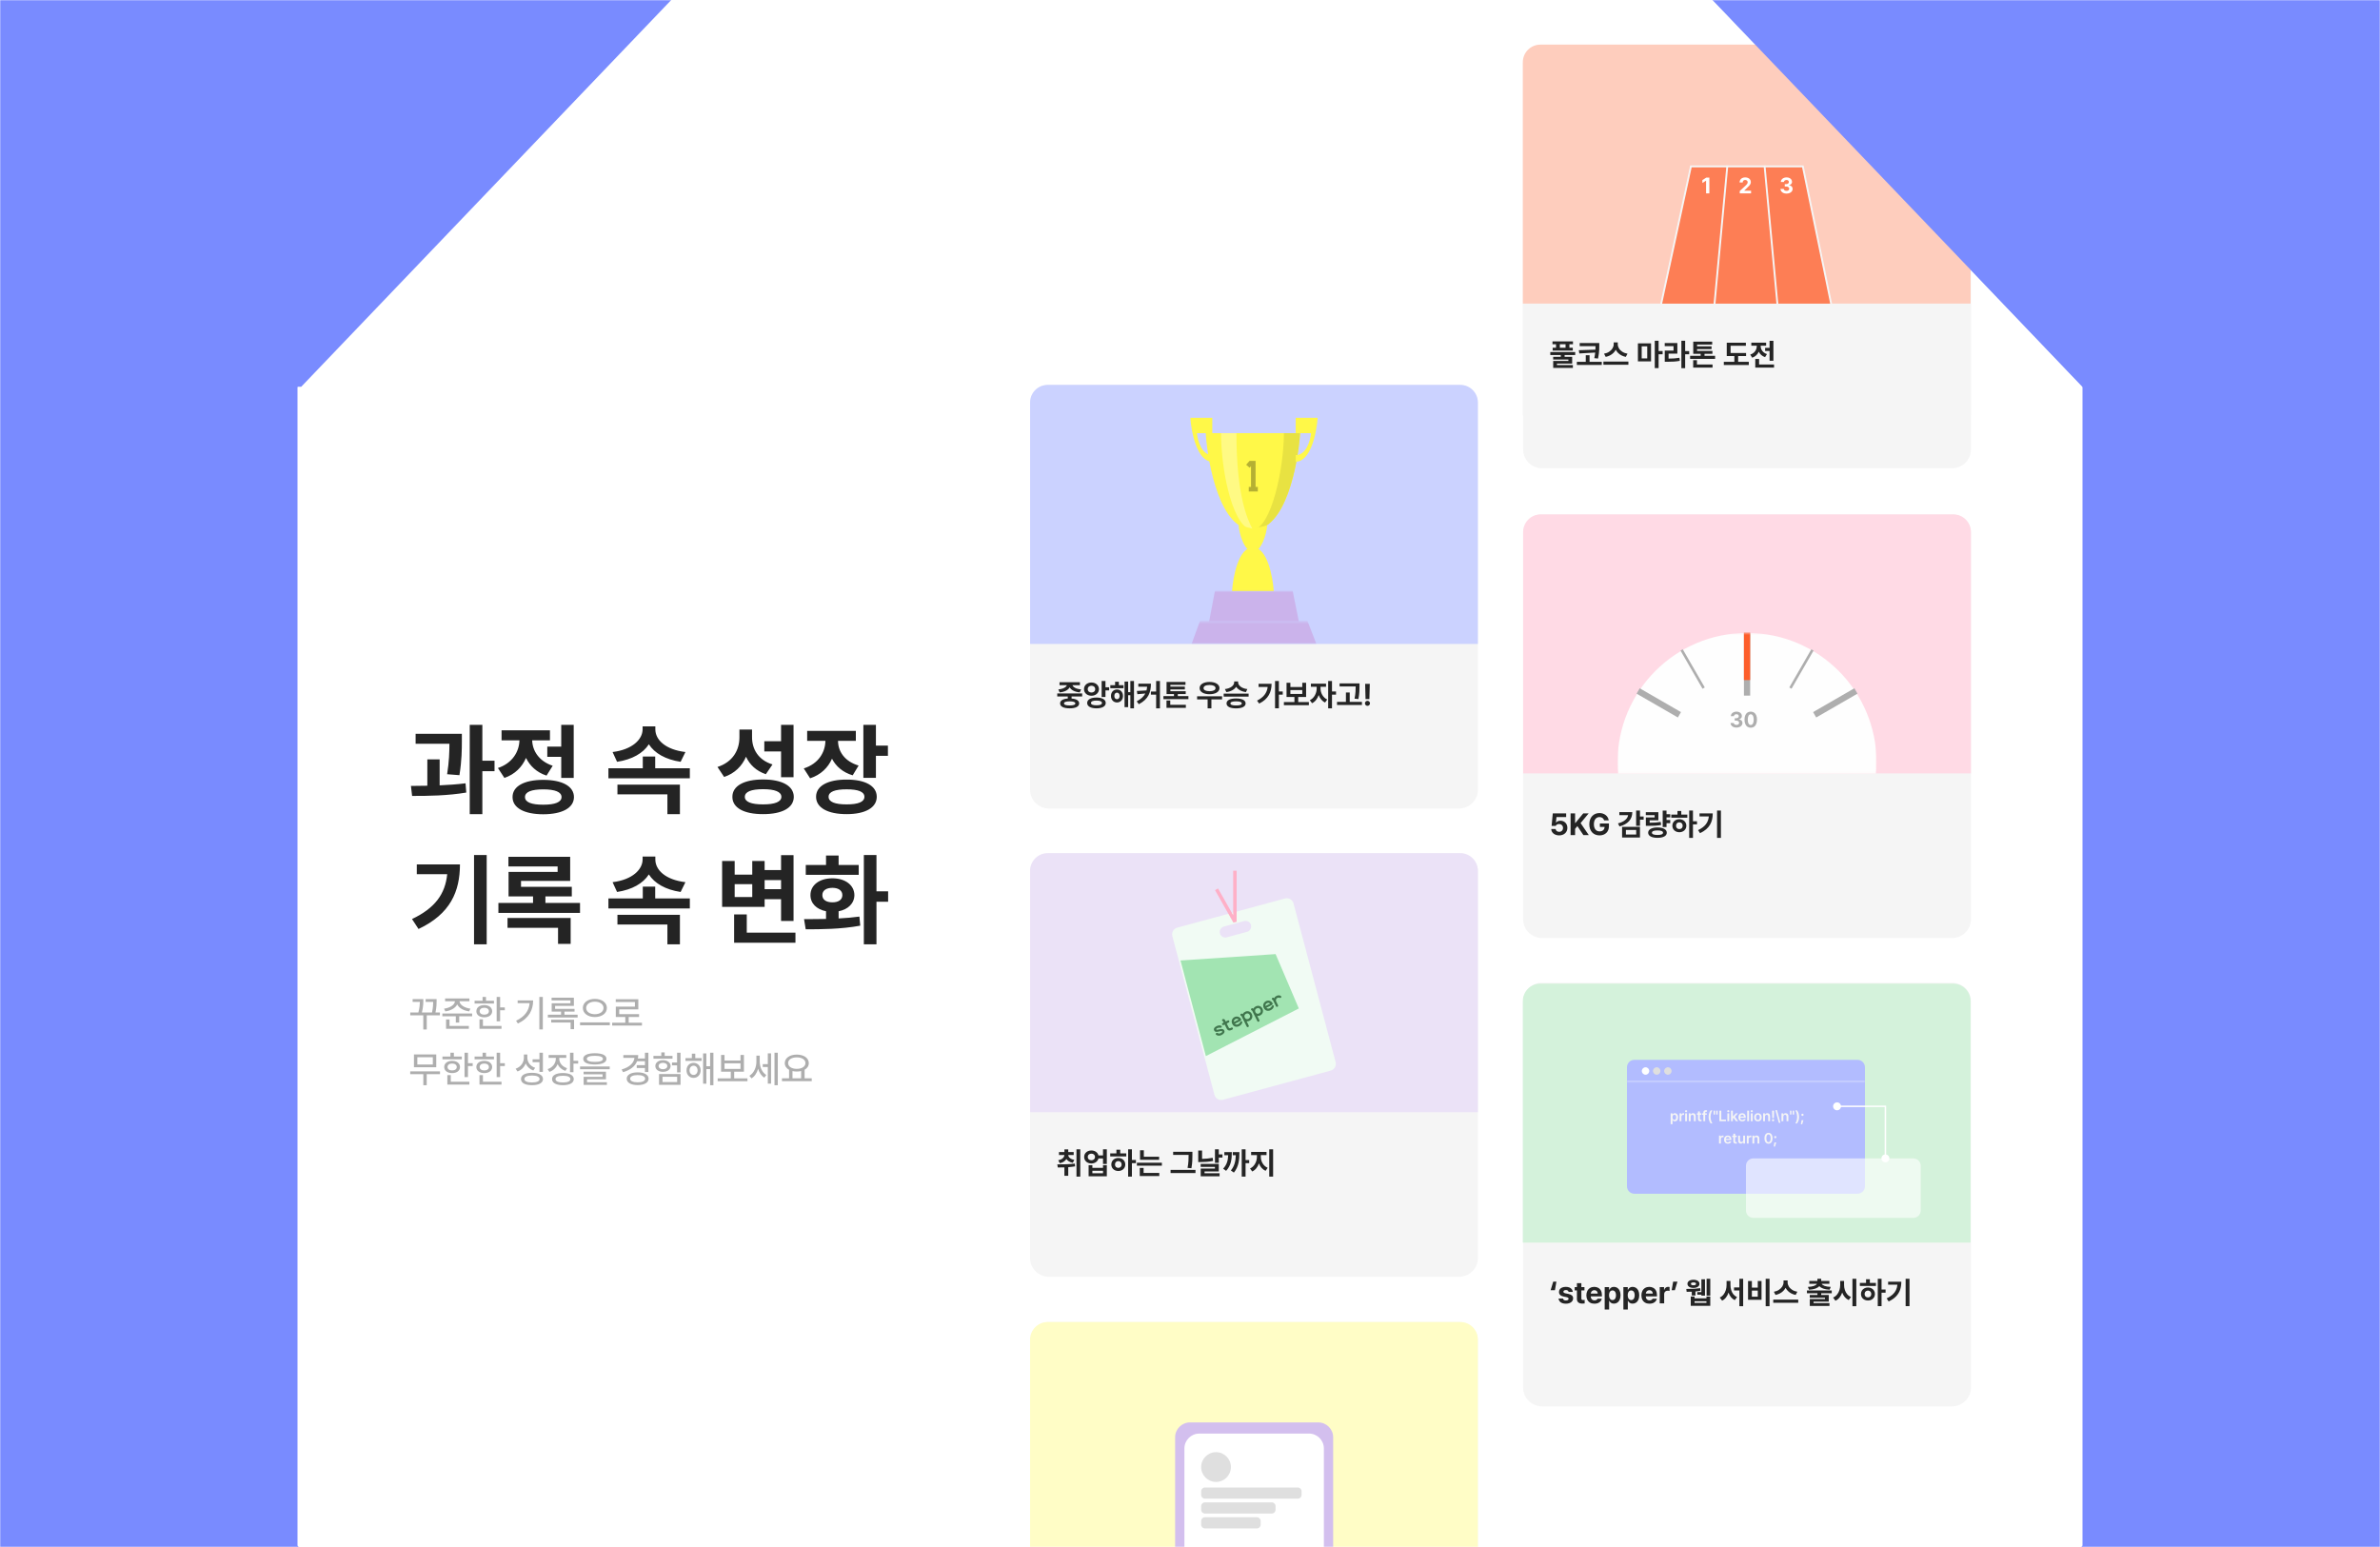 <svg width="1280" height="832" viewBox="0 0 1280 832" fill="none" xmlns="http://www.w3.org/2000/svg">
<mask id="mask0_1358_4165" style="mask-type:luminance" maskUnits="userSpaceOnUse" x="0" y="0" width="1280" height="832">
<path d="M1280 0H0V832H1280V0Z" fill="white"/>
</mask>
<g mask="url(#mask0_1358_4165)">
<path d="M1280 0H0V832H1280V0Z" fill="#798BFF"/>
<path d="M161 832H1119C1119.55 832 1120 831.552 1120 831V208.401C1120 208.143 1119.9 207.896 1119.72 207.71L921.598 0.309C921.409 0.112 921.148 4.91335e-05 920.875 4.91097e-05L359.125 0C358.852 -2.387e-08 358.591 0.112 358.402 0.309L160.277 207.71C160.099 207.896 160 208.144 160 208.401V831C160 831.552 160.448 832 161 832Z" fill="white"/>
<path d="M1049.75 24H829.415C823.755 24 819.167 28.5 819.167 34.052V241.795C819.167 247.347 823.755 251.847 829.415 251.847H1049.75C1055.41 251.847 1060 247.347 1060 241.795V34.052C1060 28.5 1055.41 24 1049.75 24Z" fill="#F5F5F5"/>
<path d="M819 33.444C819 28.228 823.228 24 828.444 24H1050.39C1055.6 24 1059.83 28.228 1059.83 33.444V163.306H819V33.444Z" fill="#FECDBD"/>
<path d="M888.62 185.5L909.403 89.5H969.593L989.386 185.5H888.62Z" fill="#FD7E55" stroke="#F5F5F5"/>
<path d="M929 89L920 186" stroke="#F5F5F5"/>
<path d="M958 186L949 89" stroke="#F5F5F5"/>
<path d="M1060 163.306H819V223.306H1060V163.306Z" fill="#F5F5F5"/>
<path d="M845.969 185.144H844.057V187.005H845.872V188.568H835.046V187.005H836.855V185.144H834.949V183.62H845.969V185.144ZM833.773 189.327H847.173V190.948H841.478V191.907H845.535V195.537H837.351V196.341H845.918V197.859H835.331V194.133H843.504V193.379H835.32V191.907H839.412V190.948H833.773V189.327ZM841.985 187.005V185.144H838.909V187.005H841.985ZM860.116 185.795V186.091C860.113 186.879 860.097 187.571 860.071 188.169C860.048 188.762 859.987 189.455 859.888 190.246C859.793 191.038 859.646 191.896 859.449 192.82L857.434 192.62C857.662 191.566 857.824 190.564 857.919 189.613L849.393 190.092L849.107 188.34L858.039 188.043C858.066 187.495 858.083 186.864 858.09 186.149H849.587V184.499H860.116V185.795ZM848.057 194.584H852.851V191.039H854.894V194.584H861.457V196.261H848.057V194.584ZM870.069 185.201C870.065 185.932 870.272 186.649 870.691 187.353C871.109 188.053 871.714 188.662 872.506 189.179C873.297 189.693 874.227 190.041 875.297 190.223L874.389 191.936C873.548 191.768 872.776 191.504 872.072 191.142C871.372 190.781 870.761 190.341 870.24 189.824C869.719 189.306 869.298 188.732 868.979 188.1C868.655 188.728 868.231 189.301 867.706 189.818C867.181 190.336 866.567 190.777 865.863 191.142C865.163 191.504 864.396 191.768 863.563 191.936L862.678 190.223C863.728 190.037 864.645 189.685 865.429 189.168C866.217 188.646 866.82 188.036 867.238 187.336C867.657 186.636 867.868 185.924 867.872 185.201V184.145H870.069V185.201ZM862.341 194.464H875.776V196.159H862.341V194.464ZM887.957 194.372H880.897V184.659H887.957V194.372ZM885.908 192.74V186.274H882.929V192.74H885.908ZM889.96 183.261H892.02V188.808H894.189V190.526H892.02V197.962H889.96V183.261ZM906.305 188.814H908.473V190.52H906.305V197.996H904.267V183.261H906.305V188.814ZM895.313 184.499H902.104V190.189H897.379V192.86C898.52 192.852 899.547 192.816 900.46 192.752C901.377 192.687 902.302 192.577 903.234 192.421L903.417 194.064C902.359 194.258 901.305 194.391 900.255 194.464C899.205 194.532 897.974 194.568 896.563 194.572H895.33V188.563H900.05V186.16H895.313V184.499ZM922.404 193.014H908.969V191.359H914.642V190.292H910.653V183.746H920.834V185.321H912.707V186.257H920.492V187.775H912.707V188.734H920.96V190.292H916.708V191.359H922.404V193.014ZM910.619 193.722H912.645V196.045H921.034V197.705H910.619V193.722ZM939.065 191.473H934.801V194.606H940.531V196.284H927.097V194.606H932.764V191.473H928.678V184.305H938.962V185.943H930.738V189.847H939.065V191.473ZM953.76 194.007H951.705V188.745H949.303V187.084H951.705V183.284H953.76V194.007ZM941.295 190.703C942.075 190.455 942.73 190.096 943.259 189.624C943.788 189.152 944.179 188.616 944.434 188.015C944.693 187.414 944.824 186.79 944.828 186.143V185.92H941.883V184.271H949.85V185.92H946.923V186.154C946.923 186.744 947.044 187.32 947.288 187.883C947.535 188.443 947.912 188.949 948.418 189.402C948.928 189.851 949.556 190.197 950.301 190.44L949.285 192.072C948.494 191.814 947.815 191.433 947.248 190.931C946.681 190.425 946.232 189.83 945.901 189.145C945.566 189.902 945.1 190.558 944.503 191.114C943.909 191.669 943.192 192.088 942.351 192.369L941.295 190.703ZM944.012 193.071H946.067V196.045H954.108V197.705H944.012V193.071Z" fill="#242424"/>
<path d="M919.322 104H917.557V97.192H917.507L915.559 98.415V96.848L917.66 95.514H919.322V104Z" fill="white"/>
<path d="M935.659 102.728L938.709 99.923C939.01 99.632 939.242 99.394 939.405 99.206C939.57 99.015 939.699 98.825 939.79 98.634C939.881 98.441 939.927 98.235 939.927 98.016C939.927 97.771 939.867 97.556 939.749 97.374C939.633 97.189 939.472 97.048 939.268 96.952C939.066 96.852 938.837 96.802 938.58 96.802C938.315 96.802 938.081 96.856 937.88 96.964C937.681 97.069 937.528 97.221 937.42 97.42C937.312 97.619 937.258 97.852 937.258 98.12H935.584C935.584 97.573 935.71 97.095 935.961 96.686C936.213 96.275 936.566 95.957 937.022 95.733C937.478 95.51 938.001 95.398 938.593 95.398C939.192 95.398 939.721 95.504 940.18 95.717C940.638 95.93 940.993 96.226 941.244 96.608C941.499 96.986 941.626 97.418 941.626 97.905C941.623 98.239 941.557 98.561 941.427 98.87C941.3 99.177 941.076 99.518 940.756 99.894C940.438 100.269 939.988 100.721 939.405 101.249L938.112 102.496V102.554H941.742V104H935.663L935.659 102.728Z" fill="white"/>
<path d="M960.812 104.116C960.196 104.116 959.644 104.011 959.155 103.801C958.669 103.588 958.286 103.293 958.007 102.914C957.731 102.533 957.588 102.099 957.58 101.613H959.358C959.366 101.818 959.434 102 959.561 102.16C959.691 102.318 959.865 102.441 960.083 102.529C960.301 102.615 960.546 102.657 960.816 102.657C961.095 102.657 961.344 102.609 961.562 102.512C961.783 102.416 961.954 102.28 962.076 102.106C962.2 101.93 962.262 101.729 962.262 101.506C962.262 101.276 962.198 101.072 962.068 100.892C961.938 100.713 961.751 100.573 961.508 100.474C961.265 100.374 960.981 100.325 960.655 100.325H959.867V99.019H960.655C960.934 99.019 961.181 98.972 961.396 98.878C961.612 98.784 961.779 98.652 961.898 98.481C962.017 98.309 962.076 98.113 962.076 97.892C962.076 97.68 962.023 97.49 961.919 97.325C961.816 97.159 961.67 97.03 961.479 96.939C961.291 96.848 961.075 96.802 960.829 96.802C960.577 96.802 960.348 96.847 960.141 96.935C959.934 97.023 959.767 97.149 959.64 97.312C959.515 97.472 959.449 97.659 959.441 97.871H957.75C957.758 97.394 957.898 96.967 958.169 96.591C958.439 96.215 958.808 95.923 959.275 95.713C959.742 95.503 960.262 95.398 960.837 95.398C961.412 95.398 961.923 95.503 962.37 95.713C962.818 95.923 963.164 96.21 963.41 96.575C963.656 96.936 963.778 97.34 963.775 97.784C963.778 98.097 963.711 98.378 963.576 98.63C963.443 98.881 963.254 99.088 963.008 99.251C962.765 99.414 962.483 99.525 962.163 99.583V99.649C962.575 99.699 962.925 99.812 963.215 99.989C963.506 100.166 963.725 100.394 963.874 100.673C964.023 100.952 964.097 101.268 964.094 101.622C964.097 102.099 963.957 102.528 963.675 102.906C963.396 103.285 963.007 103.581 962.507 103.797C962.007 104.01 961.442 104.116 960.812 104.116Z" fill="white"/>
<path d="M248.398 394.644V398.504C248.38 403.017 248.38 408.927 247.093 416.908L240.474 416.386C241.574 409.412 241.686 404.266 241.704 400.015H223.524V394.644H248.398ZM221.007 422.689C223.711 422.67 226.694 422.651 229.827 422.577V408.405H236.446V422.372C241.164 422.166 245.956 421.831 250.375 421.271L250.767 426.25C240.921 427.928 230.05 428.096 221.641 428.059L221.007 422.689ZM252.631 437.867V389.834H259.419V409.133H265.963V414.764H259.419V437.867H252.631ZM308.55 389.834V418.363H301.837V407.026H294.341V401.544H301.837V389.834H308.55ZM267.789 413.048C275.62 410.438 279.219 404.191 279.368 398.169H269.747V392.761H295.777V398.169H286.211C286.379 403.744 289.81 409.375 297.25 411.836L293.931 417.132C288.635 415.398 284.999 411.93 282.892 407.622C280.804 412.508 276.963 416.423 271.276 418.381L267.789 413.048ZM275.657 428.674C275.639 422.856 281.923 419.425 292.141 419.425C302.396 419.425 308.662 422.856 308.68 428.674C308.662 434.492 302.396 437.904 292.141 437.923C281.923 437.904 275.639 434.492 275.657 428.674ZM282.352 428.674C282.333 431.415 285.782 432.795 292.141 432.776C298.518 432.795 301.986 431.415 302.005 428.674C301.986 425.914 298.518 424.535 292.141 424.535C285.782 424.535 282.333 425.914 282.352 428.674ZM371.003 413.198V418.586H327.221V413.198H345.7V406.858H352.375V413.198H371.003ZM329.458 404.452C340.087 403.147 345.588 397.646 345.606 392.239V390.654H352.45V392.239C352.45 397.852 357.82 403.147 368.635 404.452L366.043 409.711C357.969 408.499 352.002 405.086 348.963 400.276C345.905 405.068 339.956 408.499 331.864 409.711L329.458 404.452ZM332.069 427.22V421.999H365.67V437.867H358.938V427.22H332.069ZM404.46 396.378C404.423 402.811 407.742 408.741 415.462 411.128L411.882 416.386C406.717 414.615 403.23 411.296 401.216 406.988C399.072 411.985 395.212 415.92 389.45 417.859L385.87 412.489C394.112 409.841 397.636 403.408 397.673 396.695V392.351H404.46V396.378ZM393.888 428.562C393.869 422.67 400.153 419.22 410.371 419.22C420.627 419.22 426.892 422.67 426.911 428.562C426.892 434.492 420.627 437.867 410.371 437.848C400.153 437.867 393.869 434.492 393.888 428.562ZM400.582 428.562C400.563 431.229 404.013 432.627 410.371 432.608C416.748 432.627 420.217 431.229 420.235 428.562C420.217 425.821 416.748 424.441 410.371 424.441C404.013 424.441 400.563 425.821 400.582 428.562ZM411.061 404.154V398.653H420.068V389.834H426.78V417.99H420.068V404.154H411.061ZM460.286 393.078V398.448H450.702C450.739 404.042 454.132 409.45 461.777 411.724L458.589 416.983C453.256 415.379 449.583 412.153 447.457 408.051C445.331 412.862 441.434 416.703 435.691 418.586L432.279 413.272C440.222 410.755 443.84 404.546 443.914 398.448H434.106V393.078H460.286ZM438.898 428.525C438.88 422.67 445.182 419.258 455.326 419.276C465.339 419.258 471.53 422.67 471.53 428.525C471.53 434.38 465.339 437.867 455.326 437.848C445.182 437.867 438.88 434.38 438.898 428.525ZM445.63 428.525C445.611 431.266 449.042 432.627 455.326 432.608C461.572 432.627 464.891 431.266 464.891 428.525C464.891 425.821 461.572 424.497 455.326 424.516C449.042 424.497 445.611 425.821 445.63 428.525ZM464.332 418.344V389.834H471.082V401.003H477.534V406.485H471.082V418.344H464.332ZM261.749 459.834V507.867H254.943V459.834H261.749ZM221.585 494.273C233.966 488.4 239.43 480.829 240.511 470.164H224.158V464.887H247.373C247.354 479.431 242.245 491.532 225.09 499.625L221.585 494.273ZM311.943 485.603V490.973H268.05V485.603H286.678V482.116H273.513V468.914H299.898V465.987H273.439V460.785H306.648V473.762H280.207V476.951H307.524V482.116H293.334V485.603H311.943ZM272.954 498.991V493.695H306.909V507.643H300.122V498.991H272.954ZM371.003 483.198V488.586H327.221V483.198H345.7V476.858H352.375V483.198H371.003ZM329.458 474.452C340.087 473.147 345.588 467.646 345.606 462.239V460.654H352.45V462.239C352.45 467.852 357.82 473.147 368.635 474.452L366.043 479.711C357.969 478.499 352.002 475.086 348.963 470.276C345.905 475.068 339.956 478.499 331.864 479.711L329.458 474.452ZM332.069 497.22V491.999H365.67V507.867H358.938V497.22H332.069ZM426.78 459.908V495.299H420.068V483.589H411.229V487.729H388.369V463.041H395.119V470.406H404.572V463.041H411.229V467.926H420.068V459.908H426.78ZM394.82 507.028V491.775H401.626V501.602H427.806V507.028H394.82ZM395.119 482.433H404.572V475.515H395.119V482.433ZM411.229 478.2H420.068V473.334H411.229V478.2ZM471.38 459.834V479.375H477.646V484.95H471.38V507.867H464.593V459.834H471.38ZM432.428 494.311C435.934 494.311 439.998 494.311 444.25 494.218V490.078C439.159 489.09 435.859 485.827 435.878 481.407C435.859 476.019 440.707 472.364 447.699 472.364C454.561 472.364 459.465 476.019 459.503 481.407C459.465 485.845 456.09 489.127 451.019 490.097V493.956C454.822 493.751 458.626 493.453 462.206 492.95L462.654 497.835C452.417 499.737 441.416 499.793 433.323 499.793L432.428 494.311ZM433.36 470.481V465.204H444.25V460.113H451.019V465.204H461.833V470.481H433.36ZM442.273 481.407C442.255 483.925 444.418 485.286 447.699 485.286C450.888 485.286 453.032 483.925 453.032 481.407C453.032 478.909 450.888 477.492 447.699 477.492C444.418 477.492 442.255 478.909 442.273 481.407Z" fill="#242424"/>
<path d="M236.602 544.541V546.075H229.517V553.664H227.652V546.075H220.649V544.541H225.007C225.677 542.021 225.801 540.128 225.829 538.83H221.92V537.325H227.659V538.05C227.659 539.258 227.659 541.434 226.906 544.541H232.334C232.887 542.021 232.963 540.156 232.977 538.83H228.923V537.325H234.814V538.243C234.814 539.528 234.814 541.599 234.206 544.541H236.602ZM252.451 536.993V538.485H247.14C247.223 540.384 249.744 542.062 253.01 542.477L252.306 543.941C249.309 543.54 246.843 542.145 245.897 540.177C244.951 542.145 242.499 543.54 239.502 543.941L238.818 542.477C242.085 542.062 244.578 540.384 244.675 538.485H239.392V536.993H252.451ZM237.907 546.579V545.066H253.922V546.579H246.981V549.963H245.144V546.579H237.907ZM239.903 553.298V548.291H241.753V551.779H252.147V553.298H239.903ZM268.969 536.171V541.8H271.504V543.347H268.969V549.272H267.112V536.171H268.969ZM255.24 539.707V538.215H259.536V536.164H261.38V538.215H265.655V539.707H255.24ZM256.193 543.865C256.186 541.855 257.913 540.55 260.454 540.55C262.961 540.55 264.688 541.855 264.695 543.865C264.688 545.84 262.961 547.131 260.454 547.131C257.913 547.131 256.186 545.84 256.193 543.865ZM257.878 553.298V548.229H259.722V551.779H269.715V553.298H257.878ZM257.982 543.865C257.968 544.997 258.963 545.695 260.454 545.688C261.932 545.695 262.927 544.997 262.94 543.865C262.927 542.704 261.932 541.986 260.454 541.986C258.963 541.986 257.968 542.704 257.982 543.865ZM291.932 536.157V553.657H290.067V536.157H291.932ZM277.553 548.968C282.208 546.758 284.473 543.602 284.839 539.521H278.403V538.043H286.731C286.718 543.16 284.542 547.601 278.534 550.467L277.553 548.968ZM310.66 545.709V547.221H294.645V545.709H301.744V544.051H296.703V539.597H306.793V538.036H296.655V536.565H308.644V540.971H298.54V542.594H309.003V544.051H303.568V545.709H310.66ZM296.441 549.928V548.436H308.74V553.519H306.876V549.928H296.441ZM319.92 537.207C323.595 537.214 326.391 539.155 326.391 542.097C326.391 545.052 323.595 546.993 319.92 546.979C316.26 546.993 313.47 545.052 313.47 542.097C313.47 539.155 316.26 537.214 319.92 537.207ZM311.958 551.392V549.859H327.973V551.392H311.958ZM315.252 542.097C315.245 544.141 317.241 545.46 319.92 545.46C322.6 545.46 324.582 544.141 324.582 542.097C324.582 540.073 322.6 538.706 319.92 538.72C317.241 538.706 315.245 540.073 315.252 542.097ZM345.258 550.018V551.558H329.243V550.018H336.287V546.938H331.19V541.372H341.467V538.913H331.156V537.401H343.297V542.863H333.034V545.419H343.704V546.938H338.124V550.018H345.258ZM236.637 576.206V577.704H229.496V583.644H227.673V577.704H220.622V576.206H236.637ZM222.631 573.982V567.09H234.62V573.982H222.631ZM224.454 572.532H232.783V568.588H224.454V572.532ZM251.684 566.171V571.8H254.219V573.347H251.684V579.272H249.827V566.171H251.684ZM237.955 569.707V568.215H242.251V566.164H244.095V568.215H248.369V569.707H237.955ZM238.908 573.865C238.901 571.855 240.628 570.55 243.169 570.55C245.676 570.55 247.403 571.855 247.409 573.865C247.403 575.84 245.676 577.131 243.169 577.131C240.628 577.131 238.901 575.84 238.908 573.865ZM240.593 583.298V578.229H242.437V581.779H252.43V583.298H240.593ZM240.697 573.865C240.683 574.997 241.677 575.695 243.169 575.688C244.647 575.695 245.642 574.997 245.655 573.865C245.642 572.704 244.647 571.986 243.169 571.986C241.677 571.986 240.683 572.704 240.697 573.865ZM268.969 566.171V571.8H271.504V573.347H268.969V579.272H267.112V566.171H268.969ZM255.24 569.707V568.215H259.536V566.164H261.38V568.215H265.655V569.707H255.24ZM256.193 573.865C256.186 571.855 257.913 570.55 260.454 570.55C262.961 570.55 264.688 571.855 264.695 573.865C264.688 575.84 262.961 577.131 260.454 577.131C257.913 577.131 256.186 575.84 256.193 573.865ZM257.878 583.298V578.229H259.722V581.779H269.715V583.298H257.878ZM257.982 573.865C257.968 574.997 258.963 575.695 260.454 575.688C261.932 575.695 262.927 574.997 262.94 573.865C262.927 572.704 261.932 571.986 260.454 571.986C258.963 571.986 257.968 572.704 257.982 573.865ZM283.603 568.789C283.589 571.227 285.178 573.416 287.829 574.279L286.821 575.729C284.894 575.032 283.479 573.685 282.719 571.931C281.959 573.934 280.433 575.494 278.313 576.261L277.318 574.769C280.115 573.816 281.738 571.489 281.752 568.865V567.131H283.603V568.789ZM280.198 580.322C280.184 578.202 282.436 576.972 286.11 576.972C289.777 576.972 292.021 578.202 292.028 580.322C292.021 582.435 289.777 583.63 286.11 583.63C282.436 583.63 280.184 582.435 280.198 580.322ZM282.035 580.322C282.021 581.489 283.548 582.166 286.11 582.166C288.665 582.166 290.184 581.489 290.191 580.322C290.184 579.113 288.665 578.43 286.11 578.43C283.548 578.43 282.021 579.113 282.035 580.322ZM286.434 571.247V569.721H290.122V566.157H291.973V576.489H290.122V571.247H286.434ZM300.778 569.39C300.778 571.606 302.325 573.637 304.983 574.486L304.099 575.936C302.104 575.294 300.653 573.975 299.887 572.311C299.127 574.224 297.587 575.743 295.481 576.475L294.534 574.997C297.262 574.093 298.913 571.827 298.927 569.403V568.92H295.073V567.414H304.555V568.92H300.778V569.39ZM296.896 580.343C296.896 578.285 299.127 577.09 302.767 577.09C306.378 577.09 308.581 578.285 308.581 580.343C308.581 582.421 306.378 583.63 302.767 583.63C299.127 583.63 296.896 582.421 296.896 580.343ZM298.754 580.343C298.74 581.51 300.239 582.166 302.767 582.166C305.287 582.166 306.765 581.51 306.765 580.343C306.765 579.196 305.287 578.554 302.767 578.561C300.239 578.554 298.74 579.196 298.754 580.343ZM306.565 576.662V566.157H308.423V570.488H310.957V572.021H308.423V576.662H306.565ZM319.92 566.448C323.864 566.448 326.164 567.511 326.164 569.452C326.164 571.42 323.864 572.483 319.92 572.497C315.977 572.483 313.664 571.42 313.664 569.452C313.664 567.511 315.977 566.448 319.92 566.448ZM311.958 575.046V573.561H327.911V575.046H311.958ZM313.857 577.78V576.392H325.887V580.488H315.708V582.055H326.391V583.492H313.891V579.155H324.064V577.78H313.857ZM315.604 569.452C315.59 570.543 317.137 571.102 319.92 571.102C322.724 571.102 324.264 570.543 324.264 569.452C324.264 568.43 322.724 567.822 319.92 567.829C317.137 567.822 315.59 568.43 315.604 569.452ZM348.711 566.171V576.544H346.861V574.396H342.448V572.877H346.861V570.75H342.627C341.495 573.561 338.87 575.55 335.079 576.641L334.333 575.177C338.49 573.996 340.901 571.765 341.225 568.948H335.238V567.428H343.242C343.242 568.077 343.18 568.692 343.062 569.279H346.861V566.171H348.711ZM337.047 580.142C337.047 578.022 339.361 576.731 342.952 576.731C346.495 576.731 348.815 578.022 348.822 580.142C348.815 582.269 346.495 583.575 342.952 583.575C339.361 583.575 337.047 582.269 337.047 580.142ZM338.891 580.142C338.891 581.378 340.452 582.09 342.952 582.09C345.403 582.09 346.964 581.378 346.971 580.142C346.964 578.899 345.403 578.188 342.952 578.195C340.452 578.188 338.891 578.899 338.891 580.142ZM365.997 566.157V576.758H364.146V572.946H361.411V571.413H364.146V566.157H365.997ZM351.432 569.39V567.891H355.651V565.999H357.474V567.891H361.68V569.39H351.432ZM352.447 573.312C352.447 571.475 354.153 570.184 356.563 570.184C358.966 570.184 360.658 571.475 360.672 573.312C360.658 575.198 358.966 576.441 356.563 576.448C354.153 576.441 352.447 575.198 352.447 573.312ZM354.229 573.312C354.215 574.376 355.161 575.039 356.563 575.046C357.937 575.039 358.89 574.376 358.89 573.312C358.89 572.283 357.937 571.599 356.563 571.599C355.161 571.599 354.215 572.283 354.229 573.312ZM354.443 583.436V577.622H365.997V583.436H354.443ZM356.3 581.931H364.18V579.099H356.3V581.931ZM377.336 569.058V570.557H368.655V569.058H372.094V566.675H373.931V569.058H377.336ZM369.221 575.633C369.207 573.278 370.809 571.606 373.012 571.606C375.222 571.606 376.804 573.278 376.818 575.633C376.804 578.022 375.222 579.7 373.012 579.7C370.809 579.7 369.207 578.022 369.221 575.633ZM370.851 575.633C370.851 577.117 371.749 578.119 373.012 578.105C374.269 578.119 375.174 577.117 375.174 575.633C375.174 574.175 374.269 573.16 373.012 573.153C371.749 573.16 370.851 574.175 370.851 575.633ZM378.15 582.836V566.551H379.898V573.45H381.914V566.157H383.682V583.657H381.914V574.963H379.898V582.836H378.15ZM401.996 579.956V581.489H385.981V579.956H393.025V576.365H387.804V567.352H389.662V570.37H398.253V567.352H400.097V576.365H394.862V579.956H401.996ZM389.662 574.859H398.253V571.862H389.662V574.859ZM408.598 570.936C408.598 573.74 409.765 576.717 412.113 578.146L411.07 579.583C409.433 578.595 408.329 576.841 407.728 574.818C407.085 577.035 405.884 578.927 404.185 579.963L403.025 578.581C405.504 577.104 406.802 574.003 406.802 571.019V567.753H408.598V570.936ZM410.207 573.851V572.311H412.935V566.496H414.682V582.794H412.935V573.851H410.207ZM416.533 583.657V566.157H418.315V583.657H416.533ZM436.567 579.942V581.475H420.552V579.942H424.384V575.363C422.941 574.576 422.064 573.319 422.064 571.751C422.064 568.996 424.764 567.186 428.514 567.173C432.278 567.186 434.985 568.996 434.985 571.751C434.985 573.298 434.136 574.535 432.727 575.329V579.942H436.567ZM423.866 571.751C423.866 573.623 425.773 574.845 428.514 574.845C431.242 574.845 433.176 573.623 433.176 571.751C433.176 569.859 431.242 568.657 428.514 568.671C425.773 568.657 423.866 569.859 423.866 571.751ZM426.208 579.942H430.855V576.04C430.137 576.206 429.35 576.296 428.514 576.296C427.685 576.296 426.912 576.206 426.208 576.047V579.942Z" fill="#AEAEAE"/>
<path d="M784.585 207H564.248C558.588 207 554 211.5 554 217.052V424.795C554 430.347 558.588 434.847 564.248 434.847H784.585C790.245 434.847 794.833 430.347 794.833 424.795V217.052C794.833 211.5 790.245 207 784.585 207Z" fill="#F5F5F5"/>
<path d="M582.006 372.944V374.593H576.311V375.683C578.867 375.871 580.385 376.79 580.397 378.303C580.385 380.009 578.456 380.962 575.278 380.957C572.064 380.962 570.135 380.009 570.135 378.303C570.135 376.785 571.665 375.866 574.273 375.683V374.593H568.606V372.944H582.006ZM569.194 370.769C571.91 370.535 573.417 369.537 573.794 368.521H569.822V366.894H580.796V368.521H576.79C577.155 369.548 578.65 370.535 581.436 370.769L580.716 372.384C577.937 372.122 576.071 371.078 575.283 369.645C574.507 371.072 572.664 372.122 569.884 372.384L569.194 370.769ZM572.236 378.303C572.224 379.022 573.246 379.41 575.278 379.404C577.275 379.41 578.325 379.022 578.331 378.303C578.325 377.572 577.275 377.213 575.278 377.201C573.246 377.213 572.224 377.572 572.236 378.303ZM587.016 367.071C589.294 367.065 591.017 368.538 591.029 370.627C591.017 372.704 589.294 374.182 587.016 374.188C584.722 374.182 582.982 372.704 582.993 370.627C582.982 368.538 584.722 367.065 587.016 367.071ZM584.694 378.069C584.688 376.242 586.657 375.152 589.722 375.152C592.752 375.152 594.681 376.242 594.681 378.069C594.681 379.878 592.752 380.962 589.722 380.957C586.657 380.962 584.688 379.878 584.694 378.069ZM585.008 370.627C584.996 371.774 585.864 372.447 587.016 372.447C588.146 372.447 589.014 371.774 589.02 370.627C589.014 369.502 588.152 368.795 587.016 368.8C585.864 368.795 584.996 369.502 585.008 370.627ZM586.754 378.069C586.748 378.93 587.798 379.324 589.722 379.324C591.633 379.324 592.649 378.93 592.649 378.069C592.649 377.207 591.633 376.785 589.722 376.779C587.798 376.785 586.748 377.207 586.754 378.069ZM592.478 374.856V366.261H594.544V369.622H596.519V371.289H594.544V374.856H592.478ZM604.257 368.509V370.147H597.146V368.509H599.714V366.677H601.74V368.509H604.257ZM597.5 374.285C597.494 372.253 598.864 370.809 600.736 370.809C602.613 370.809 603.955 372.253 603.96 374.285C603.955 376.345 602.613 377.795 600.736 377.795C598.864 377.795 597.494 376.345 597.5 374.285ZM599.309 374.285C599.303 375.409 599.885 376.054 600.736 376.048C601.563 376.054 602.145 375.409 602.151 374.285C602.145 373.183 601.563 372.516 600.736 372.516C599.885 372.516 599.303 373.183 599.309 374.285ZM604.799 380.329V366.552H606.728V372.247H607.921V366.261H609.878V380.962H607.921V373.891H606.728V380.329H604.799ZM618.992 367.676C618.981 372.19 617.765 375.98 612.469 378.736L611.339 377.184C613.667 375.957 615.117 374.593 615.962 372.967L611.704 373.36L611.419 371.608L616.601 371.317C616.772 370.689 616.88 370.027 616.938 369.325H612.206V367.676H618.992ZM618.964 373.6V371.916H621.783V366.261H623.832V380.962H621.783V373.6H618.964ZM639.143 374.359V376.014H625.709V374.359H631.382V373.292H627.392V366.746H637.574V368.321H629.447V369.257H637.231V370.775H629.447V371.734H637.699V373.292H633.448V374.359H639.143ZM627.358 380.705V376.722H629.384V379.045H637.774V380.705H627.358ZM657.254 374.479V376.163H651.512V380.974H649.475V376.163H643.819V374.479H657.254ZM645.166 370.09C645.16 368.053 647.346 366.757 650.497 366.757C653.653 366.757 655.856 368.053 655.856 370.09C655.856 372.093 653.653 373.366 650.497 373.366C647.346 373.366 645.16 372.093 645.166 370.09ZM647.289 370.09C647.278 371.146 648.528 371.74 650.497 371.74C652.483 371.74 653.727 371.146 653.727 370.09C653.727 369.012 652.483 368.407 650.497 368.401C648.528 368.407 647.278 369.012 647.289 370.09ZM665.882 366.98C665.877 368.521 667.589 370.233 670.842 370.604L670.088 372.225C667.6 371.888 665.762 370.815 664.827 369.371C663.885 370.821 662.053 371.888 659.559 372.225L658.771 370.604C662.036 370.233 663.754 368.532 663.759 366.98V366.495H665.882V366.98ZM658.121 374.65V373.035H671.521V374.65H658.121ZM659.65 378.314C659.65 376.585 661.579 375.637 664.792 375.643C667.971 375.637 669.9 376.585 669.912 378.314C669.9 380.009 667.971 380.974 664.792 380.979C661.579 380.974 659.65 380.009 659.65 378.314ZM661.75 378.314C661.739 379.067 662.761 379.41 664.792 379.404C666.79 379.41 667.84 379.067 667.846 378.314C667.84 377.549 666.79 377.207 664.792 377.196C662.761 377.207 661.739 377.549 661.75 378.314ZM687.799 366.261V371.894H689.877V373.594H687.799V380.928H685.739V366.261H687.799ZM676.054 376.813C679.524 375.067 681.39 372.727 681.778 369.451H676.882V367.767H683.879C683.867 372.162 682.149 375.963 677.213 378.388L676.054 376.813ZM703.933 377.578V379.25H690.498V377.578H696.165V374.856H691.919V367.202H693.985V369.491H700.389V367.202H702.443V374.856H698.203V377.578H703.933ZM693.985 373.212H700.389V371.123H693.985V373.212ZM710.204 370.267C710.193 372.51 711.386 375.095 713.8 376.208L712.653 377.823C711.015 377.07 709.85 375.575 709.2 373.811C708.538 375.757 707.328 377.401 705.639 378.2L704.44 376.573C706.889 375.432 708.121 372.698 708.133 370.267V369.365H705.022V367.682H713.161V369.365H710.204V370.267ZM714.308 380.962V366.261H716.368V371.876H718.537V373.594H716.368V380.962H714.308ZM731.166 367.539V368.932C731.16 370.769 731.16 372.835 730.578 375.963L728.501 375.746C729.06 372.967 729.089 370.901 729.1 369.177H720.448V367.539H731.166ZM719.067 379.159V377.487H723.861V372.436H725.904V377.487H732.467V379.159H719.067ZM736.695 367.785L736.479 375.974H734.413L734.196 367.785H736.695ZM734.093 378.263C734.082 377.521 734.704 376.916 735.451 376.916C736.17 376.916 736.798 377.521 736.804 378.263C736.798 379.01 736.17 379.615 735.451 379.615C734.704 379.615 734.082 379.01 734.093 378.263Z" fill="#242424"/>
<path d="M554 216.444C554 211.228 558.228 207 563.444 207H785.389C790.605 207 794.833 211.228 794.833 216.444V346.306H554V216.444Z" fill="#CBD2FF"/>
<path d="M699.208 232.973H648.444C649.625 250.287 656.354 284.917 673.826 284.917C691.299 284.917 698.028 250.287 699.208 232.973Z" fill="#FFF848"/>
<path d="M673.826 284.917C691.298 284.917 698.028 250.287 699.208 232.973H690.502C690.502 251.862 683.743 283.973 673.826 284.917Z" fill="#E8E242"/>
<path fill-rule="evenodd" clip-rule="evenodd" d="M696.847 248.319C704.974 248.319 708.104 232.578 708.653 224.708H696.847V232.972H705.111C704.727 236.907 702.536 244.777 696.847 244.777V248.319Z" fill="#FFF848"/>
<path fill-rule="evenodd" clip-rule="evenodd" d="M651.986 248.319C643.859 248.319 640.73 232.578 640.181 224.708H651.986V232.972V244.777M651.986 232.972V244.777C646.297 244.777 644.107 236.907 643.722 232.972H651.986Z" fill="#FFF848"/>
<path d="M662.611 317.973H685.042C684.52 310.102 681.547 294.362 673.826 294.362C666.106 294.362 663.133 310.102 662.611 317.973Z" fill="#FFF848"/>
<mask id="mask1_1358_4165" style="mask-type:alpha" maskUnits="userSpaceOnUse" x="640" y="334" width="69" height="13">
<path d="M708.653 334.406H640.181V346.306H708.653V334.406Z" fill="#D9D9D9"/>
</mask>
<g mask="url(#mask1_1358_4165)">
<path d="M693.246 308.375L653.533 311.536L640.865 346.307H707.968L693.246 308.375Z" fill="#CBB3EB"/>
</g>
<mask id="mask2_1358_4165" style="mask-type:alpha" maskUnits="userSpaceOnUse" x="649" y="317" width="51" height="18">
<path d="M699.067 317.973H649.767V334.406H699.067V317.973Z" fill="#D9D9D9"/>
</mask>
<g mask="url(#mask2_1358_4165)">
<path d="M687.974 282.024L659.38 286.39L650.26 334.406H698.574L687.974 282.024Z" fill="#CBB3EB"/>
</g>
<path d="M673.827 284.917C663.438 284.917 656.708 254.223 656.708 232.973H664.972C664.972 266.618 670.875 279.408 673.827 284.917Z" fill="#FFFA84"/>
<path d="M675.267 261.864H676.471V264.319H675.267H672.811H671.607V261.864H672.811V250.719L672.055 251.546L670.214 249.94L672.008 247.886H672.811H675.267V261.864Z" fill="#B5B033"/>
<path d="M673.826 296.722C678.296 296.722 681.198 287.278 681.5 282.556L673.826 284.326L666.153 282.556C666.455 287.278 669.357 296.722 673.826 296.722Z" fill="#FFF848"/>
<path d="M784.585 458.848H564.248C558.588 458.848 554 463.348 554 468.9V676.643C554 682.194 558.588 686.695 564.248 686.695H784.585C790.245 686.695 794.833 682.194 794.833 676.643V468.9C794.833 463.348 790.245 458.848 784.585 458.848Z" fill="#F5F5F5"/>
<path d="M577.441 619.592V621.179H574.519C574.576 622.343 575.614 623.399 577.789 623.793L576.978 625.374C575.318 625.06 574.17 624.323 573.52 623.336C572.875 624.42 571.705 625.242 569.981 625.585L569.137 623.987C571.357 623.581 572.39 622.423 572.447 621.179H569.531V619.592H572.464V618.143H574.519V619.592H577.441ZM568.634 626.212C571.34 626.218 574.958 626.195 578.051 625.807L578.194 627.291C576.984 627.502 575.74 627.634 574.519 627.725V632.353H572.453V627.833C571.174 627.885 569.964 627.89 568.886 627.89L568.634 626.212ZM578.942 632.798V618.131H580.985V632.798H578.942ZM586.982 618.742C588.86 618.73 590.361 619.809 590.766 621.384H593.214V618.108H595.269V626.013H593.214V623.022H590.772C590.389 624.637 588.877 625.733 586.982 625.733C584.722 625.733 583.061 624.266 583.073 622.217C583.061 620.203 584.722 618.73 586.982 618.742ZM585.025 622.217C585.025 623.313 585.835 624.01 586.982 624.01C588.101 624.01 588.9 623.313 588.911 622.217C588.9 621.122 588.101 620.448 586.982 620.454C585.835 620.448 585.025 621.122 585.025 622.217ZM585.47 632.644V626.658H587.496V628.073H593.214V626.658H595.269V632.644H585.47ZM587.496 630.978H593.214V629.654H587.496V630.978ZM608.76 618.108V623.867H610.929V625.562H608.76V632.81H606.722V618.108H608.76ZM597.095 621.955V620.306H600.422V618.342H602.476V620.306H605.729V621.955H597.095ZM597.688 626.281C597.682 624.232 599.28 622.777 601.449 622.777C603.589 622.777 605.193 624.232 605.199 626.281C605.193 628.335 603.589 629.779 601.449 629.785C599.28 629.779 597.682 628.335 597.688 626.281ZM599.663 626.281C599.657 627.422 600.41 628.102 601.449 628.096C602.476 628.102 603.218 627.422 603.23 626.281C603.218 625.157 602.476 624.46 601.449 624.449C600.41 624.46 599.657 625.157 599.663 626.281ZM623.387 622.126V623.741H613.125V618.633H615.174V622.126H623.387ZM611.442 626.926V625.311H624.876V626.926H611.442ZM612.988 632.485V628.13H615.049V630.83H623.478V632.485H612.988ZM641.297 619.467V621.224C641.292 623.245 641.292 625.242 640.772 628.284L638.684 628.119C639.237 625.282 639.237 623.188 639.243 621.224V621.122H630.939V619.467H641.297ZM629.552 630.875V629.197H642.952V630.875H629.552ZM655.49 618.108V620.865H657.465V622.56H655.49V625.379H653.424V618.108H655.49ZM644.424 624.968V618.759H646.49V623.262C648.254 623.228 650.166 623.074 652.197 622.685L652.431 624.363C650.017 624.848 647.763 624.968 645.68 624.968H644.424ZM645.743 627.588V625.984H655.49V630.025H647.826V630.995H655.913V632.644H645.765V628.478H653.407V627.588H645.743ZM669.883 618.108V623.878H671.835V625.573H669.883V632.81H667.817V618.108H669.883ZM657.818 628.535C659.821 626.372 660.409 624.226 660.535 621.304H658.475V619.621H662.504C662.492 623.65 662.07 626.806 659.433 629.694L657.818 628.535ZM661.979 629.494C663.965 627.04 664.513 624.529 664.632 621.304H663V619.621H666.573C666.567 623.81 666.208 627.445 663.605 630.635L661.979 629.494ZM678.089 622.115C678.089 624.495 679.316 627.034 681.776 628.056L680.669 629.671C678.934 628.94 677.741 627.479 677.079 625.699C676.417 627.634 675.201 629.243 673.466 630.036L672.296 628.421C674.728 627.331 675.989 624.609 675.995 622.115V621.213H672.873V619.529H681.165V621.213H678.089V622.115ZM682.615 632.81V618.108H684.698V632.81H682.615Z" fill="#242424"/>
<path d="M554 468.292C554 463.076 558.228 458.848 563.444 458.848H785.389C790.605 458.848 794.833 463.076 794.833 468.292V598.153H554V468.292Z" fill="#EBE2F7"/>
<g filter="url(#filter0_d_1358_4165)">
<path fill-rule="evenodd" clip-rule="evenodd" d="M695.674 482.121C695.145 480.126 693.101 478.946 691.109 479.485L633.162 495.165C631.17 495.704 629.985 497.757 630.514 499.752L653.16 585.097C653.689 587.092 655.732 588.272 657.724 587.733L715.671 572.053C717.663 571.514 718.849 569.461 718.32 567.466L695.674 482.121ZM659.741 500.374C658.145 500.806 656.508 499.861 656.084 498.263C655.66 496.666 656.61 495.021 658.206 494.589L669.135 491.631C670.731 491.2 672.368 492.145 672.792 493.742C673.216 495.34 672.266 496.985 670.671 497.417L659.741 500.374Z" fill="#F1FBF4"/>
</g>
<path d="M654.269 478.275L664.155 495.744V468.292" stroke="#FEB0C7" stroke-width="1.868" stroke-linejoin="bevel"/>
<path d="M698.527 542.362L686.039 513.132L634.894 516.569L648.535 567.976L698.527 542.362Z" fill="#A2E4B2"/>
<path d="M654.737 552.911C654.344 553.109 653.996 553.342 654.147 553.646C654.298 553.951 654.837 553.847 655.768 553.602C657.778 553.065 658.22 553.786 658.438 554.226C658.902 555.162 658.149 556.05 656.936 556.664C656.082 557.095 654.927 557.172 654.131 556.56C653.806 556.329 653.778 556.019 653.975 555.736C654.166 555.47 654.537 555.367 654.862 555.598C655.361 555.952 656.079 555.842 656.506 555.626C656.73 555.513 657.494 555.155 657.281 554.726C657.102 554.366 656.687 554.463 655.643 554.737C654.582 555.006 653.499 555.201 653.029 554.254C652.42 553.025 653.532 552.265 654.34 551.856C654.947 551.549 655.94 551.287 656.759 551.662C657.101 551.814 657.201 552.101 657.027 552.429C656.852 552.729 656.544 552.787 656.308 552.736C655.736 552.631 655.175 552.689 654.737 552.911ZM658.753 548.454L659.161 549.277C659.211 549.378 659.262 549.367 659.34 549.327L660.317 548.833C660.71 548.634 660.974 548.825 661.102 549.085C661.209 549.299 661.258 549.682 660.843 549.893L659.877 550.381C659.776 550.432 659.776 550.517 659.804 550.573L660.805 552.591C661.006 552.997 661.348 553.12 661.887 552.848L662.224 552.677C662.505 552.535 662.825 552.529 663.02 552.923C663.216 553.318 663.008 553.578 662.739 553.714L662.402 553.885C661.357 554.413 660.353 554.427 659.704 553.12L658.72 551.136C658.698 551.09 658.642 551.006 658.552 551.051L658.114 551.273C657.699 551.483 657.413 551.247 657.295 551.01C657.184 550.785 657.151 550.435 657.588 550.213L657.97 550.02C658.049 549.98 658.133 549.952 658.049 549.783L657.809 549.298C657.601 549.248 657.394 549.141 657.299 548.95C657.148 548.645 657.255 548.295 657.569 548.136C658.03 547.903 658.467 548.105 658.753 548.454ZM665.909 550.813C666.594 550.467 666.869 550.031 666.976 549.822C667.106 549.517 667.314 549.115 667.785 549.244C668.093 549.328 668.166 549.7 668.109 549.954C667.917 550.841 667.147 551.498 666.418 551.868C665.137 552.515 663.55 552.317 662.728 550.66C662.007 549.205 662.621 547.668 663.912 547.015C665.394 546.265 666.902 547.011 667.417 548.048C667.573 548.364 667.612 548.81 666.927 549.156L664.288 550.491C664.153 550.559 664.215 550.711 664.355 550.796C664.797 551.094 665.403 551.069 665.909 550.813ZM663.796 549.555L665.952 548.465C666.165 548.357 666.064 548.239 665.879 548.121C665.42 547.845 664.937 547.836 664.443 548.086C663.915 548.353 663.617 548.856 663.605 549.37C663.611 549.522 663.672 549.618 663.796 549.555ZM671.289 552.337C670.93 552.518 670.622 552.35 670.465 552.034L667.658 546.375C667.439 546.359 667.243 546.218 667.154 546.038C667.003 545.733 667.11 545.383 667.424 545.224C667.795 545.036 668.131 545.148 668.406 545.362C668.738 544.672 669.204 544.366 669.619 544.156C670.866 543.525 672.442 543.758 673.236 545.358C673.795 546.486 673.658 548.163 671.996 549.004C671.58 549.214 671.137 549.311 670.683 549.273C670.582 549.268 670.447 549.251 670.486 549.33L671.554 551.483C671.705 551.788 671.694 552.132 671.289 552.337ZM671.47 547.916C672.189 547.552 672.577 546.777 672.147 545.909C671.705 545.019 670.909 544.829 670.134 545.221C669.483 545.551 668.988 546.224 669.418 547.177L669.496 547.335C669.95 548.163 670.752 548.279 671.47 547.916ZM677.014 549.441C676.654 549.623 676.346 549.454 676.19 549.139L673.382 543.479C673.164 543.463 672.967 543.323 672.878 543.142C672.727 542.838 672.834 542.487 673.149 542.328C673.519 542.141 673.856 542.253 674.13 542.466C674.462 541.777 674.928 541.47 675.344 541.26C676.59 540.63 678.166 540.862 678.96 542.463C679.52 543.59 679.382 545.267 677.72 546.108C677.305 546.318 676.862 546.415 676.407 546.377C676.306 546.372 676.172 546.355 676.211 546.434L677.279 548.588C677.43 548.892 677.418 549.236 677.014 549.441ZM677.195 545.02C677.913 544.656 678.302 543.882 677.871 543.014C677.429 542.123 676.633 541.934 675.858 542.326C675.207 542.655 674.712 543.328 675.143 544.281L675.221 544.439C675.674 545.267 676.476 545.384 677.195 545.02ZM682.852 542.243C683.537 541.897 683.812 541.461 683.919 541.252C684.049 540.947 684.257 540.545 684.728 540.674C685.036 540.757 685.109 541.13 685.052 541.384C684.86 542.271 684.09 542.928 683.36 543.297C682.08 543.945 680.493 543.747 679.671 542.089C678.95 540.635 679.563 539.098 680.855 538.444C682.337 537.695 683.845 538.441 684.36 539.478C684.516 539.794 684.555 540.239 683.87 540.586L681.231 541.921C681.096 541.989 681.158 542.141 681.298 542.225C681.74 542.523 682.346 542.499 682.852 542.243ZM680.739 540.985L682.895 539.895C683.108 539.787 683.007 539.668 682.822 539.55C682.363 539.275 681.88 539.265 681.386 539.515C680.858 539.782 680.56 540.286 680.548 540.799C680.554 540.952 680.615 541.048 680.739 540.985ZM686.239 541.164L684.578 537.816C684.36 537.8 684.163 537.659 684.074 537.479C683.923 537.174 684.03 536.824 684.345 536.665C684.738 536.466 685.063 536.612 685.337 536.854C685.546 536.255 685.967 535.887 686.495 535.62C687.337 535.194 688.089 535.208 688.756 535.562C688.896 535.646 688.986 535.742 689.047 535.866C689.131 536.035 689.136 536.187 689.086 536.34C688.967 536.639 688.546 536.782 688.272 536.653C687.874 536.502 687.402 536.486 686.987 536.696C686.324 537.031 685.97 537.874 686.372 538.685L687.328 540.613C687.507 540.974 687.384 541.262 687.035 541.438C686.665 541.626 686.39 541.469 686.239 541.164Z" fill="#40764D"/>
<path d="M1049.75 276.653H829.415C823.755 276.653 819.167 281.154 819.167 286.705V494.448C819.167 500 823.755 504.501 829.415 504.501H1049.75C1055.41 504.501 1060 500 1060 494.448V286.705C1060 281.154 1055.41 276.653 1049.75 276.653Z" fill="#F5F5F5"/>
<path d="M819.167 286.098C819.167 280.882 823.395 276.653 828.611 276.653H1050.56C1055.77 276.653 1060 280.882 1060 286.098V415.959H819.167V286.098Z" fill="#FFDAE5"/>
<mask id="mask3_1358_4165" style="mask-type:alpha" maskUnits="userSpaceOnUse" x="869" y="340" width="141" height="76">
<path d="M869.931 349.848C869.931 344.632 874.159 340.403 879.375 340.403H999.792C1005.01 340.403 1009.24 344.632 1009.24 349.848V415.959H869.931V349.848Z" fill="#FFDAE5"/>
</mask>
<g mask="url(#mask3_1358_4165)">
<path d="M939.583 479.709C978.051 479.709 1009.24 448.524 1009.24 410.056C1009.24 371.588 978.051 340.403 939.583 340.403C901.115 340.403 869.93 371.588 869.93 410.056C869.93 448.524 901.115 479.709 939.583 479.709Z" fill="#FEFEFE"/>
<path d="M939.583 341.797V372.444" stroke="#AEAEAE" stroke-width="3.343" stroke-linecap="square"/>
<path d="M939.583 341.797V364.086" stroke="#FD5E2B" stroke-width="3.343" stroke-linecap="square"/>
<path d="M882.468 372.443L901.771 383.588" stroke="#AEAEAE" stroke-width="3.343" stroke-linecap="square"/>
<path d="M904.757 350.154L915.901 369.457" stroke="#AEAEAE" stroke-width="1.393" stroke-linecap="square"/>
<path d="M974.41 350.154L963.265 369.457" stroke="#AEAEAE" stroke-width="1.393" stroke-linecap="square"/>
<path d="M996.699 372.443L977.396 383.588" stroke="#AEAEAE" stroke-width="3.343" stroke-linecap="square"/>
<path d="M933.889 391.296C933.283 391.296 932.739 391.193 932.258 390.986C931.78 390.777 931.404 390.486 931.129 390.114C930.857 389.739 930.718 389.312 930.709 388.834H932.458C932.466 389.035 932.533 389.214 932.658 389.372C932.786 389.527 932.957 389.648 933.172 389.734C933.386 389.819 933.627 389.861 933.893 389.861C934.168 389.861 934.412 389.813 934.627 389.718C934.844 389.623 935.013 389.49 935.132 389.319C935.255 389.145 935.316 388.948 935.316 388.728C935.316 388.502 935.252 388.301 935.124 388.124C934.997 387.948 934.813 387.81 934.574 387.713C934.335 387.615 934.055 387.566 933.734 387.566H932.96V386.282H933.734C934.009 386.282 934.252 386.235 934.464 386.143C934.676 386.051 934.84 385.92 934.957 385.752C935.074 385.583 935.132 385.39 935.132 385.173C935.132 384.964 935.081 384.777 934.977 384.614C934.877 384.451 934.733 384.325 934.545 384.235C934.361 384.146 934.147 384.101 933.905 384.101C933.658 384.101 933.432 384.144 933.229 384.231C933.025 384.318 932.86 384.442 932.735 384.602C932.613 384.76 932.548 384.943 932.54 385.152H930.877C930.885 384.682 931.022 384.262 931.288 383.893C931.555 383.523 931.917 383.235 932.377 383.029C932.836 382.822 933.348 382.719 933.914 382.719C934.479 382.719 934.982 382.822 935.422 383.029C935.862 383.235 936.203 383.518 936.445 383.877C936.687 384.233 936.806 384.629 936.804 385.067C936.806 385.374 936.741 385.651 936.608 385.898C936.478 386.146 936.291 386.35 936.05 386.51C935.81 386.67 935.533 386.779 935.218 386.836V386.901C935.623 386.95 935.968 387.062 936.253 387.236C936.539 387.41 936.755 387.634 936.902 387.908C937.048 388.183 937.12 388.494 937.118 388.842C937.12 389.312 936.983 389.733 936.706 390.105C936.431 390.478 936.048 390.77 935.556 390.982C935.064 391.191 934.509 391.296 933.889 391.296ZM941.576 391.361C940.88 391.361 940.281 391.19 939.778 390.847C939.275 390.502 938.889 390.005 938.62 389.355C938.354 388.703 938.222 387.923 938.225 387.015C938.225 386.113 938.359 385.34 938.628 384.696C938.897 384.052 939.282 383.561 939.782 383.224C940.285 382.887 940.883 382.719 941.576 382.719C942.269 382.719 942.867 382.889 943.369 383.228C943.872 383.565 944.257 384.056 944.523 384.7C944.792 385.344 944.927 386.116 944.927 387.015C944.927 387.926 944.792 388.707 944.523 389.359C944.257 390.009 943.872 390.505 943.369 390.847C942.867 391.19 942.269 391.361 941.576 391.361ZM939.99 387.036C939.99 387.664 940.054 388.194 940.182 388.626C940.312 389.055 940.495 389.378 940.732 389.596C940.971 389.811 941.252 389.918 941.576 389.918C941.902 389.918 942.183 389.809 942.42 389.592C942.656 389.374 942.838 389.05 942.966 388.618C943.096 388.183 943.161 387.649 943.161 387.015C943.161 386.39 943.096 385.863 942.966 385.434C942.835 385.004 942.652 384.682 942.415 384.468C942.179 384.253 941.899 384.146 941.576 384.146C941.25 384.146 940.967 384.254 940.728 384.472C940.491 384.689 940.309 385.014 940.182 385.446C940.054 385.878 939.99 386.408 939.99 387.036Z" fill="#AEAEAE"/>
</g>
<path d="M838.55 449.285C836.113 449.285 834.327 447.847 834.281 445.838H836.638C836.695 446.745 837.528 447.373 838.55 447.373C839.76 447.373 840.621 446.517 840.616 445.296C840.621 444.063 839.743 443.195 838.51 443.19C837.637 443.19 837.02 443.515 836.684 444.166H834.475L835.114 437.437H842.305V439.429H837.112L836.792 442.379H836.883C837.317 441.803 838.202 441.386 839.229 441.386C841.375 441.386 842.967 442.99 842.961 445.233C842.967 447.595 841.175 449.285 838.55 449.285ZM844.683 449.125V437.437H847.108V442.619H847.263L851.509 437.437H854.425L850.07 442.67L854.476 449.125H851.566L848.336 444.297L847.108 445.786V449.125H844.683ZM862.731 441.204C862.411 440.102 861.532 439.429 860.248 439.429C858.445 439.429 857.218 440.815 857.218 443.27C857.218 445.741 858.411 447.133 860.277 447.133C861.932 447.133 862.931 446.197 862.965 444.725H860.437V442.887H865.31V444.348C865.31 447.419 863.204 449.285 860.26 449.285C856.978 449.285 854.758 446.991 854.758 443.292C854.758 439.503 857.126 437.277 860.208 437.277C862.845 437.277 864.877 438.898 865.202 441.204H862.731ZM882.001 435.913V439.132H883.976V440.821H882.001V444.131H879.935V435.913H882.001ZM870.182 442.824C873.48 442.008 875.307 440.376 875.632 438.418H870.906V436.781H877.88C877.875 440.667 875.415 443.304 870.998 444.468L870.182 442.824ZM872.385 450.432V444.685H882.001V450.432H872.385ZM874.433 448.817H879.964V446.346H874.433V448.817ZM898.271 437.899V439.606H896.285V441.004H898.271V442.699H896.285V444.793H894.219V435.936H896.285V437.899H898.271ZM885.139 438.424V436.803H891.897V441.175H887.217V442.471C889.637 442.459 891.286 442.368 893.152 442.042L893.369 443.68C891.269 444.08 889.38 444.16 886.395 444.154H885.162V439.64H889.888V438.424H885.139ZM886.406 447.847C886.406 446.083 888.33 445.022 891.434 445.016C894.493 445.022 896.422 446.083 896.422 447.847C896.422 449.587 894.493 450.597 891.434 450.592C888.33 450.597 886.406 449.587 886.406 447.847ZM888.438 447.847C888.427 448.651 889.477 449.062 891.434 449.057C893.375 449.062 894.391 448.651 894.391 447.847C894.391 447.03 893.375 446.614 891.434 446.614C889.477 446.614 888.427 447.03 888.438 447.847ZM910.501 435.913V441.672H912.67V443.367H910.501V450.615H908.464V435.913H910.501ZM898.836 439.76V438.11H902.163V436.147H904.218V438.11H907.471V439.76H898.836ZM899.429 444.086C899.424 442.037 901.022 440.581 903.19 440.581C905.33 440.581 906.934 442.037 906.94 444.086C906.934 446.14 905.33 447.584 903.19 447.59C901.022 447.584 899.424 446.14 899.429 444.086ZM901.404 444.086C901.398 445.227 902.152 445.906 903.19 445.9C904.218 445.906 904.959 445.227 904.971 444.086C904.959 442.961 904.218 442.265 903.19 442.254C902.152 442.265 901.398 442.961 901.404 444.086ZM925.539 435.913V450.615H923.456V435.913H925.539ZM913.246 446.454C917.035 444.656 918.707 442.339 919.038 439.075H914.033V437.46H921.138C921.133 441.911 919.569 445.615 914.318 448.092L913.246 446.454Z" fill="#242424"/>
<path d="M162 208L361 0H120V208H162Z" fill="#798BFF"/>
<path d="M1120 208L921 0H1162V208H1120Z" fill="#798BFF"/>
<path d="M1049.75 528.5H829.415C823.755 528.5 819.167 533 819.167 538.552V746.295C819.167 751.847 823.755 756.347 829.415 756.347H1049.75C1055.41 756.347 1060 751.847 1060 746.295V538.552C1060 533 1055.41 528.5 1049.75 528.5Z" fill="#F5F5F5"/>
<path d="M819 538.444C819 533.228 823.228 529 828.444 529H1050.39C1055.6 529 1059.83 533.228 1059.83 538.444V668.306H819V538.444Z" fill="#D4F2DB"/>
<path d="M835.348 689.285H837.06L836.261 693.879H833.956L835.348 689.285ZM843.616 694.815C843.563 694.503 843.409 694.255 843.154 694.073C842.899 693.89 842.574 693.799 842.178 693.799C841.923 693.799 841.691 693.837 841.482 693.913C841.276 693.985 841.115 694.09 840.997 694.227C840.879 694.36 840.82 694.512 840.82 694.683C840.82 694.893 840.907 695.073 841.082 695.226C841.261 695.374 841.548 695.49 841.944 695.574L843.525 695.893C844.374 696.068 845.005 696.35 845.42 696.738C845.835 697.126 846.044 697.636 846.048 698.267C846.048 698.838 845.886 699.34 845.562 699.774C845.239 700.208 844.784 700.545 844.198 700.784C843.613 701.024 842.935 701.144 842.167 701.144C841.387 701.144 840.711 701.034 840.141 700.813C839.57 700.588 839.121 700.271 838.794 699.86C838.47 699.445 838.276 698.95 838.212 698.376H840.609C840.67 698.715 840.833 698.973 841.1 699.152C841.366 699.327 841.722 699.415 842.167 699.415C842.604 699.415 842.954 699.335 843.217 699.175C843.479 699.011 843.613 698.789 843.616 698.507C843.613 698.279 843.516 698.092 843.325 697.948C843.135 697.8 842.834 697.683 842.424 697.6L840.974 697.314C840.137 697.151 839.505 696.858 839.079 696.436C838.653 696.013 838.442 695.477 838.446 694.826C838.446 694.271 838.596 693.787 838.897 693.376C839.197 692.966 839.625 692.65 840.181 692.429C840.74 692.205 841.392 692.092 842.138 692.092C842.869 692.092 843.506 692.203 844.05 692.423C844.594 692.644 845.02 692.96 845.328 693.371C845.637 693.778 845.812 694.259 845.854 694.815H843.616ZM852.143 694.004H850.488V698.285C850.488 698.623 850.565 698.855 850.717 698.981C850.869 699.103 851.093 699.164 851.39 699.164C851.561 699.164 851.851 699.15 852.258 699.124V701.007C851.9 701.064 851.48 701.093 850.996 701.093C850.095 701.093 849.385 700.885 848.868 700.47C848.35 700.056 848.093 699.436 848.097 698.61V694.004H846.893V692.207H848.097V690.106H850.488V692.207H852.143V694.004ZM857.513 701.144C856.627 701.144 855.856 700.961 855.202 700.596C854.551 700.231 854.051 699.709 853.701 699.032C853.351 698.351 853.176 697.55 853.176 696.63C853.176 695.735 853.351 694.946 853.701 694.261C854.051 693.572 854.546 693.04 855.185 692.663C855.828 692.283 856.572 692.092 857.416 692.092C858.2 692.092 858.902 692.26 859.522 692.595C860.146 692.926 860.637 693.424 860.995 694.09C861.352 694.756 861.531 695.572 861.531 696.538V697.206H855.539C855.539 697.644 855.62 698.024 855.784 698.347C855.951 698.671 856.185 698.92 856.486 699.095C856.79 699.266 857.146 699.352 857.553 699.352C857.953 699.352 858.295 699.274 858.58 699.118C858.87 698.958 859.075 698.745 859.197 698.479H861.468C861.354 699.019 861.122 699.489 860.772 699.888C860.422 700.288 859.969 700.598 859.414 700.819C858.858 701.035 858.225 701.144 857.513 701.144ZM859.277 695.711C859.273 695.361 859.193 695.047 859.037 694.769C858.885 694.491 858.672 694.274 858.398 694.118C858.124 693.959 857.812 693.879 857.462 693.879C857.104 693.879 856.783 693.961 856.497 694.124C856.212 694.288 855.986 694.51 855.818 694.792C855.651 695.07 855.558 695.376 855.539 695.711H859.277ZM863.026 692.207H865.383V693.679H865.491C865.693 693.238 865.994 692.863 866.393 692.555C866.793 692.246 867.323 692.092 867.985 692.092C868.647 692.092 869.249 692.264 869.789 692.606C870.329 692.948 870.757 693.458 871.073 694.136C871.389 694.813 871.547 695.635 871.547 696.601C871.547 697.548 871.391 698.363 871.079 699.044C870.771 699.725 870.346 700.24 869.806 700.59C869.27 700.94 868.663 701.115 867.985 701.115C867.339 701.115 866.812 700.967 866.405 700.67C865.997 700.373 865.693 700.008 865.491 699.574H865.417V704.26H863.026V692.207ZM865.366 696.59C865.366 697.115 865.438 697.575 865.583 697.971C865.731 698.363 865.946 698.667 866.228 698.884C866.509 699.101 866.846 699.209 867.238 699.209C867.634 699.209 867.97 699.101 868.248 698.884C868.53 698.663 868.743 698.357 868.887 697.965C869.032 697.569 869.104 697.111 869.104 696.59C869.104 696.072 869.032 695.619 868.887 695.231C868.746 694.843 868.535 694.543 868.254 694.33C867.976 694.113 867.637 694.004 867.238 694.004C866.842 694.004 866.503 694.109 866.222 694.318C865.94 694.527 865.727 694.826 865.583 695.214C865.438 695.602 865.366 696.061 865.366 696.59ZM873.081 692.207H875.438V693.679H875.547C875.749 693.238 876.049 692.863 876.449 692.555C876.848 692.246 877.379 692.092 878.041 692.092C878.703 692.092 879.304 692.264 879.844 692.606C880.385 692.948 880.813 693.458 881.128 694.136C881.444 694.813 881.602 695.635 881.602 696.601C881.602 697.548 881.446 698.363 881.134 699.044C880.826 699.725 880.402 700.24 879.861 700.59C879.325 700.94 878.718 701.115 878.041 701.115C877.394 701.115 876.867 700.967 876.46 700.67C876.053 700.373 875.749 700.008 875.547 699.574H875.473V704.26H873.081V692.207ZM875.421 696.59C875.421 697.115 875.494 697.575 875.638 697.971C875.787 698.363 876.002 698.667 876.283 698.884C876.565 699.101 876.901 699.209 877.293 699.209C877.689 699.209 878.026 699.101 878.303 698.884C878.585 698.663 878.798 698.357 878.943 697.965C879.087 697.569 879.16 697.111 879.16 696.59C879.16 696.072 879.087 695.619 878.943 695.231C878.802 694.843 878.591 694.543 878.309 694.33C878.031 694.113 877.693 694.004 877.293 694.004C876.898 694.004 876.559 694.109 876.277 694.318C875.996 694.527 875.783 694.826 875.638 695.214C875.494 695.602 875.421 696.061 875.421 696.59ZM887.115 701.144C886.228 701.144 885.458 700.961 884.803 700.596C884.153 700.231 883.652 699.709 883.302 699.032C882.952 698.351 882.777 697.55 882.777 696.63C882.777 695.735 882.952 694.946 883.302 694.261C883.652 693.572 884.147 693.04 884.786 692.663C885.429 692.283 886.173 692.092 887.018 692.092C887.802 692.092 888.503 692.26 889.124 692.595C889.748 692.926 890.238 693.424 890.596 694.09C890.954 694.756 891.133 695.572 891.133 696.538V697.206H885.14C885.14 697.644 885.222 698.024 885.386 698.347C885.553 698.671 885.787 698.92 886.087 699.095C886.392 699.266 886.748 699.352 887.155 699.352C887.554 699.352 887.897 699.274 888.182 699.118C888.471 698.958 888.677 698.745 888.798 698.479H891.07C890.956 699.019 890.724 699.489 890.374 699.888C890.023 700.288 889.571 700.598 889.015 700.819C888.46 701.035 887.826 701.144 887.115 701.144ZM888.878 695.711C888.874 695.361 888.795 695.047 888.639 694.769C888.486 694.491 888.273 694.274 887.999 694.118C887.725 693.959 887.413 693.879 887.063 693.879C886.706 693.879 886.384 693.961 886.099 694.124C885.814 694.288 885.587 694.51 885.42 694.792C885.252 695.07 885.159 695.376 885.14 695.711H888.878ZM892.627 692.207H894.945V693.73H895.036C895.192 693.201 895.456 692.794 895.829 692.509C896.206 692.224 896.645 692.081 897.147 692.081C897.395 692.081 897.65 692.106 897.912 692.155V694.29C897.798 694.255 897.64 694.225 897.439 694.198C897.237 694.172 897.054 694.158 896.891 694.158C896.533 694.158 896.212 694.236 895.926 694.392C895.645 694.548 895.422 694.765 895.258 695.043C895.099 695.321 895.019 695.637 895.019 695.99V700.973H892.627V692.207ZM900.762 693.884H899.05L899.849 689.29H902.155L900.762 693.884ZM919.813 696.812H917.839V687.761H919.813V696.812ZM906.921 693.211C910.17 693.211 912.668 693.076 914.415 692.806L914.552 694.17C913.794 694.345 912.891 694.48 911.841 694.575V696.727H909.866V694.706C909.181 694.733 908.262 694.746 907.109 694.746L906.921 693.211ZM907.532 690.466C907.532 690.021 907.665 689.633 907.931 689.302C908.201 688.971 908.58 688.716 909.067 688.537C909.558 688.358 910.125 688.269 910.768 688.269C911.407 688.269 911.97 688.358 912.457 688.537C912.948 688.716 913.328 688.971 913.598 689.302C913.869 689.633 914.004 690.021 914.004 690.466C914.004 690.903 913.867 691.29 913.593 691.624C913.323 691.955 912.942 692.212 912.451 692.395C911.964 692.578 911.403 692.669 910.768 692.669C910.128 692.669 909.563 692.578 909.073 692.395C908.586 692.212 908.207 691.955 907.937 691.624C907.667 691.29 907.532 690.903 907.532 690.466ZM909.312 697.274H911.356V698.256H917.759V697.274H919.813V702.297H909.312V697.274ZM909.398 690.466C909.398 690.972 909.855 691.229 910.768 691.236C911.205 691.233 911.548 691.168 911.795 691.042C912.042 690.917 912.168 690.725 912.172 690.466C912.168 690.211 912.044 690.019 911.801 689.889C911.557 689.76 911.222 689.695 910.796 689.695C909.864 689.695 909.398 689.952 909.398 690.466ZM917.759 700.704V699.82H911.356V700.704H917.759ZM912.822 694.923H915.031V688.012H916.971V696.789H915.031V696.299H912.822V694.923ZM930.67 691.094C930.666 692.041 930.794 692.947 931.053 693.81C931.311 694.67 931.707 695.433 932.24 696.099C932.772 696.761 933.432 697.261 934.22 697.6L932.976 699.238C932.177 698.853 931.498 698.315 930.938 697.623C930.383 696.926 929.947 696.11 929.632 695.174C929.304 696.171 928.852 697.042 928.273 697.788C927.699 698.53 927.004 699.103 926.19 699.506L924.9 697.834C925.707 697.468 926.384 696.936 926.932 696.236C927.484 695.536 927.895 694.742 928.165 693.856C928.435 692.966 928.572 692.045 928.576 691.094V688.896H930.67V691.094ZM932.588 692.389H935.464V687.761H937.502V702.496H935.464V694.05H932.588V692.389ZM951.689 702.496H949.606V687.761H951.689V702.496ZM940.126 688.942H942.187V692.509H945.354V688.942H947.38V699.055H940.126V688.942ZM945.354 697.383V694.113H942.187V697.383H945.354ZM961.407 689.701C961.404 690.432 961.611 691.149 962.03 691.853C962.448 692.553 963.053 693.162 963.844 693.679C964.636 694.193 965.566 694.541 966.635 694.723L965.728 696.436C964.887 696.268 964.115 696.004 963.411 695.642C962.711 695.281 962.1 694.841 961.579 694.324C961.057 693.806 960.637 693.232 960.317 692.6C959.994 693.228 959.57 693.801 959.045 694.318C958.52 694.836 957.905 695.277 957.201 695.642C956.501 696.004 955.735 696.268 954.901 696.436L954.017 694.723C955.067 694.537 955.984 694.185 956.768 693.668C957.555 693.146 958.158 692.536 958.577 691.836C958.995 691.136 959.206 690.424 959.21 689.701V688.645H961.407V689.701ZM953.68 698.964H967.115V700.659H953.68V698.964ZM985.139 695.528H979.478V696.453H983.536V700.037H975.352V700.841H983.918V702.359H973.331V698.656H981.504V697.925H973.32V696.453H977.441V695.528H971.802V694.027H985.139V695.528ZM972.327 692.115C973.72 692.054 974.817 691.874 975.62 691.573C976.427 691.269 976.944 690.89 977.172 690.437H973.058V688.914H977.429V687.755H979.472V688.914H983.872V690.437H979.723C979.948 690.89 980.463 691.269 981.27 691.573C982.08 691.874 983.191 692.054 984.603 692.115L983.998 693.633C982.647 693.561 981.502 693.359 980.562 693.028C979.623 692.697 978.919 692.254 978.451 691.699C977.983 692.254 977.279 692.697 976.339 693.028C975.399 693.359 974.25 693.561 972.892 693.633L972.327 692.115ZM991.776 691.094C991.772 692.014 991.909 692.903 992.187 693.759C992.465 694.615 992.881 695.376 993.437 696.042C993.996 696.708 994.679 697.21 995.486 697.548L994.27 699.198C993.452 698.825 992.748 698.292 992.159 697.6C991.569 696.907 991.103 696.093 990.76 695.157C990.418 696.181 989.94 697.071 989.328 697.828C988.719 698.585 987.979 699.162 987.108 699.557L985.864 697.845C986.693 697.495 987.393 696.974 987.964 696.281C988.535 695.589 988.963 694.796 989.248 693.902C989.537 693.004 989.684 692.068 989.687 691.094V688.896H991.776V691.094ZM996.268 687.761H998.351V702.496H996.268V687.761ZM1011.93 693.519H1014.1V695.214H1011.93V702.462H1009.89V687.761H1011.93V693.519ZM1000.26 689.958H1003.59V687.995H1005.64V689.958H1008.9V691.607H1000.26V689.958ZM1000.86 695.933C1000.86 695.26 1001.02 694.657 1001.34 694.124C1001.66 693.591 1002.11 693.177 1002.68 692.88C1003.26 692.579 1003.9 692.429 1004.62 692.429C1005.32 692.429 1005.96 692.579 1006.53 692.88C1007.1 693.177 1007.55 693.591 1007.88 694.124C1008.2 694.657 1008.37 695.26 1008.37 695.933C1008.37 696.607 1008.2 697.21 1007.88 697.742C1007.55 698.275 1007.1 698.692 1006.53 698.992C1005.96 699.289 1005.32 699.437 1004.62 699.437C1003.9 699.437 1003.26 699.289 1002.68 698.992C1002.11 698.692 1001.66 698.275 1001.34 697.742C1001.02 697.21 1000.86 696.607 1000.86 695.933ZM1002.83 695.933C1002.83 696.306 1002.9 696.63 1003.05 696.903C1003.21 697.177 1003.42 697.389 1003.69 697.537C1003.96 697.682 1004.27 697.752 1004.62 697.748C1004.96 697.752 1005.26 697.682 1005.53 697.537C1005.8 697.389 1006.01 697.177 1006.16 696.903C1006.32 696.63 1006.39 696.306 1006.4 695.933C1006.39 695.564 1006.32 695.243 1006.16 694.969C1006.01 694.695 1005.8 694.484 1005.53 694.335C1005.26 694.183 1004.96 694.105 1004.62 694.101C1004.27 694.105 1003.96 694.183 1003.69 694.335C1003.42 694.484 1003.21 694.695 1003.05 694.969C1002.9 695.243 1002.83 695.564 1002.83 695.933ZM1026.96 702.462H1024.88V687.761H1026.96V702.462ZM1014.67 698.302C1015.93 697.704 1016.96 697.044 1017.78 696.321C1018.59 695.598 1019.21 694.796 1019.65 693.913C1020.08 693.026 1020.35 692.03 1020.46 690.922H1015.46V689.307H1022.56C1022.56 690.879 1022.35 692.307 1021.93 693.593C1021.5 694.879 1020.79 696.059 1019.79 697.132C1018.78 698.205 1017.44 699.141 1015.74 699.94L1014.67 698.302Z" fill="#242424"/>
<path d="M999 570H879C876.791 570 875 571.791 875 574V638C875 640.209 876.791 642 879 642H999C1001.21 642 1003 640.209 1003 638V574C1003 571.791 1001.21 570 999 570Z" fill="#B2BCFF"/>
<mask id="mask4_1358_4165" style="mask-type:luminance" maskUnits="userSpaceOnUse" x="875" y="570" width="128" height="12">
<path d="M875 570H1003V582H875V570Z" fill="white"/>
</mask>
<g mask="url(#mask4_1358_4165)">
<path d="M1003 581.2H875V582.8H1003V581.2Z" fill="#CBD2FF"/>
</g>
<path d="M885 578C886.105 578 887 577.105 887 576C887 574.895 886.105 574 885 574C883.895 574 883 574.895 883 576C883 577.105 883.895 578 885 578Z" fill="white"/>
<path d="M891 578C892.105 578 893 577.105 893 576C893 574.895 892.105 574 891 574C889.895 574 889 574.895 889 576C889 577.105 889.895 578 891 578Z" fill="#DFDFDF"/>
<path d="M897 578C898.105 578 899 577.105 899 576C899 574.895 898.105 574 897 574C895.895 574 895 574.895 895 576C895 577.105 895.895 578 897 578Z" fill="#DFDFDF"/>
<path d="M898.508 598.757H899.483V599.456H899.544C899.649 599.248 899.794 599.07 899.98 598.923C900.166 598.775 900.426 598.702 900.759 598.702C901.091 598.702 901.388 598.786 901.652 598.956C901.917 599.125 902.126 599.375 902.279 599.704C902.432 600.032 902.508 600.425 902.508 600.884C902.508 601.337 902.433 601.729 902.281 602.061C902.132 602.39 901.925 602.642 901.66 602.815C901.397 602.988 901.097 603.075 900.762 603.075C900.436 603.075 900.177 603.002 899.986 602.856C899.796 602.711 899.649 602.536 899.544 602.331H899.502V604.591H898.508V598.757ZM899.483 600.878C899.483 601.155 899.522 601.397 899.599 601.605C899.678 601.813 899.793 601.974 899.944 602.088C900.095 602.203 900.276 602.26 900.486 602.26C900.701 602.26 900.885 602.201 901.036 602.083C901.188 601.965 901.304 601.802 901.381 601.594C901.458 601.386 901.497 601.147 901.497 600.878C901.497 600.611 901.458 600.376 901.381 600.171C901.305 599.965 901.191 599.805 901.038 599.691C900.887 599.576 900.703 599.519 900.486 599.519C900.272 599.519 900.09 599.575 899.939 599.685C899.79 599.796 899.677 599.953 899.599 600.157C899.522 600.362 899.483 600.602 899.483 600.878ZM903.297 598.757H904.261V599.464H904.305C904.381 599.221 904.513 599.032 904.7 598.898C904.89 598.763 905.107 598.696 905.352 598.696C905.409 598.696 905.472 598.699 905.54 598.704C905.61 598.71 905.668 598.716 905.714 598.724V599.638C905.668 599.623 905.599 599.61 905.507 599.599C905.415 599.587 905.329 599.58 905.25 599.58C905.07 599.58 904.906 599.62 904.758 599.699C904.613 599.778 904.499 599.888 904.416 600.028C904.333 600.166 904.292 600.323 904.292 600.5V603H903.297V598.757ZM906.305 598.757H907.299V603H906.305V598.757ZM906.805 598.152C906.7 598.152 906.602 598.128 906.512 598.08C906.424 598.032 906.354 597.967 906.302 597.884C906.251 597.801 906.225 597.711 906.225 597.613C906.225 597.514 906.251 597.423 906.302 597.34C906.354 597.257 906.424 597.192 906.512 597.144C906.602 597.096 906.7 597.072 906.805 597.072C906.908 597.072 907.003 597.097 907.089 597.146C907.178 597.194 907.248 597.26 907.299 597.343C907.353 597.425 907.379 597.516 907.379 597.613C907.379 597.711 907.353 597.801 907.299 597.884C907.248 597.967 907.178 598.032 907.089 598.08C907.003 598.128 906.908 598.152 906.805 598.152ZM909.252 603H908.258V598.757H909.208V599.478H909.261C909.36 599.235 909.518 599.045 909.733 598.909C909.949 598.771 910.212 598.702 910.523 598.702C910.816 598.702 911.071 598.764 911.288 598.89C911.508 599.015 911.677 599.198 911.797 599.439C911.916 599.679 911.976 599.965 911.976 600.298V603H910.982V600.45C910.982 600.262 910.949 600.1 910.882 599.964C910.816 599.828 910.72 599.724 910.595 599.652C910.472 599.58 910.324 599.544 910.153 599.544C909.976 599.544 909.82 599.583 909.683 599.66C909.549 599.736 909.443 599.847 909.366 599.994C909.29 600.14 909.252 600.313 909.252 600.514V603ZM915.04 599.525H914.206V601.724C914.206 601.858 914.226 601.962 914.267 602.036C914.309 602.108 914.365 602.157 914.435 602.182C914.507 602.208 914.594 602.221 914.695 602.221C914.787 602.221 914.922 602.215 915.098 602.202V603.017C914.929 603.044 914.741 603.058 914.535 603.058C914.279 603.058 914.051 603.016 913.85 602.931C913.651 602.844 913.494 602.714 913.38 602.539C913.268 602.364 913.212 602.147 913.212 601.89V599.525H912.609V598.757H913.212V597.74H914.206V598.757H915.04V599.525ZM917.954 599.525H917.078V603H916.083V599.525H915.451V598.757H916.083V598.354C916.083 598.083 916.137 597.852 916.244 597.66C916.35 597.469 916.503 597.324 916.702 597.227C916.901 597.127 917.136 597.077 917.407 597.077C917.629 597.077 917.839 597.099 918.036 597.141V597.925C917.898 597.909 917.78 597.901 917.683 597.901C917.478 597.901 917.327 597.944 917.227 598.03C917.128 598.117 917.078 598.254 917.078 598.442V598.757H917.954V599.525ZM918.921 600.691C918.921 600.006 919.012 599.373 919.194 598.793C919.376 598.213 919.65 597.675 920.015 597.18H920.948C920.764 597.421 920.596 597.735 920.443 598.122C920.292 598.506 920.172 598.924 920.084 599.376C919.997 599.825 919.954 600.263 919.954 600.691C919.954 601.12 919.997 601.56 920.084 602.011C920.172 602.46 920.292 602.878 920.443 603.262C920.596 603.647 920.764 603.96 920.948 604.202H920.015C919.65 603.706 919.376 603.169 919.194 602.591C919.012 602.011 918.921 601.378 918.921 600.691ZM922.355 599.423H921.595V597.343H922.355V599.423ZM923.778 599.423H923.018V597.343H923.778V599.423ZM924.727 597.343H925.741V602.144H928.238V603H924.727V597.343ZM929.008 598.757H930.002V603H929.008V598.757ZM929.508 598.152C929.403 598.152 929.305 598.128 929.215 598.08C929.127 598.032 929.057 597.967 929.005 597.884C928.954 597.801 928.928 597.711 928.928 597.613C928.928 597.514 928.954 597.423 929.005 597.34C929.057 597.257 929.127 597.192 929.215 597.144C929.305 597.096 929.403 597.072 929.508 597.072C929.611 597.072 929.706 597.097 929.793 597.146C929.881 597.194 929.951 597.26 930.002 597.343C930.056 597.425 930.083 597.516 930.083 597.613C930.083 597.711 930.056 597.801 930.002 597.884C929.951 597.967 929.881 598.032 929.793 598.08C929.706 598.128 929.611 598.152 929.508 598.152ZM930.961 597.343H931.956V600.464H932.025L933.555 598.757H934.715L933.069 600.586L934.815 603H933.627L932.32 601.182L931.956 601.572V603H930.961V597.343ZM937.011 603.083C936.59 603.083 936.223 602.994 935.912 602.818C935.603 602.639 935.365 602.386 935.199 602.058C935.034 601.728 934.951 601.343 934.951 600.903C934.951 600.471 935.034 600.087 935.199 599.754C935.365 599.421 935.599 599.162 935.901 598.978C936.205 598.794 936.557 598.702 936.956 598.702C937.317 598.702 937.644 598.779 937.937 598.934C938.23 599.088 938.463 599.327 938.636 599.649C938.809 599.97 938.895 600.368 938.895 600.845V601.152H935.937C935.941 601.391 935.988 601.599 936.078 601.773C936.168 601.947 936.294 602.079 936.456 602.171C936.618 602.263 936.807 602.309 937.023 602.309C937.231 602.309 937.408 602.269 937.556 602.188C937.705 602.107 937.813 601.999 937.882 601.865H938.854C938.793 602.11 938.68 602.324 938.514 602.508C938.348 602.691 938.138 602.832 937.882 602.934C937.626 603.033 937.336 603.083 937.011 603.083ZM937.94 600.478C937.94 600.286 937.898 600.115 937.815 599.964C937.734 599.811 937.62 599.692 937.473 599.608C937.327 599.521 937.161 599.478 936.973 599.478C936.779 599.478 936.605 599.523 936.451 599.613C936.298 599.703 936.177 599.825 936.089 599.978C936 600.129 935.951 600.296 935.94 600.478H937.94ZM940.667 603H939.672V597.343H940.667V603ZM941.625 598.757H942.62V603H941.625V598.757ZM942.125 598.152C942.02 598.152 941.923 598.128 941.832 598.08C941.744 598.032 941.674 597.967 941.622 597.884C941.571 597.801 941.545 597.711 941.545 597.613C941.545 597.514 941.571 597.423 941.622 597.34C941.674 597.257 941.744 597.192 941.832 597.144C941.923 597.096 942.02 597.072 942.125 597.072C942.228 597.072 942.323 597.097 942.41 597.146C942.498 597.194 942.568 597.26 942.62 597.343C942.673 597.425 942.7 597.516 942.7 597.613C942.7 597.711 942.673 597.801 942.62 597.884C942.568 597.967 942.498 598.032 942.41 598.08C942.323 598.128 942.228 598.152 942.125 598.152ZM945.429 603.083C945.02 603.083 944.662 602.993 944.355 602.812C944.049 602.63 943.812 602.374 943.645 602.044C943.479 601.713 943.396 601.33 943.396 600.895C943.396 600.46 943.479 600.077 943.645 599.746C943.812 599.414 944.049 599.157 944.355 598.975C944.662 598.793 945.02 598.702 945.429 598.702C945.838 598.702 946.195 598.793 946.501 598.975C946.809 599.157 947.045 599.414 947.211 599.746C947.377 600.077 947.46 600.46 947.46 600.895C947.46 601.33 947.377 601.713 947.211 602.044C947.045 602.374 946.809 602.63 946.501 602.812C946.195 602.993 945.838 603.083 945.429 603.083ZM944.402 600.892C944.402 601.157 944.44 601.395 944.518 601.605C944.595 601.815 944.711 601.982 944.866 602.105C945.02 602.227 945.209 602.287 945.432 602.287C945.651 602.287 945.837 602.227 945.99 602.105C946.143 601.982 946.258 601.815 946.335 601.605C946.413 601.395 946.451 601.157 946.451 600.892C946.451 600.627 946.413 600.389 946.335 600.177C946.258 599.965 946.143 599.797 945.99 599.674C945.837 599.551 945.651 599.489 945.432 599.489C945.209 599.489 945.02 599.551 944.866 599.674C944.711 599.797 944.595 599.965 944.518 600.177C944.44 600.389 944.402 600.627 944.402 600.892ZM949.237 603H948.242V598.757H949.193V599.478H949.245C949.345 599.235 949.502 599.045 949.718 598.909C949.933 598.771 950.196 598.702 950.508 598.702C950.8 598.702 951.055 598.764 951.273 598.89C951.492 599.015 951.661 599.198 951.781 599.439C951.901 599.679 951.961 599.965 951.961 600.298V603H950.966V600.45C950.966 600.262 950.933 600.1 950.867 599.964C950.8 599.828 950.705 599.724 950.579 599.652C950.456 599.58 950.309 599.544 950.137 599.544C949.961 599.544 949.804 599.583 949.668 599.66C949.533 599.736 949.427 599.847 949.35 599.994C949.275 600.14 949.237 600.313 949.237 600.514V603ZM954.036 601.34H953.152L953.061 597.343H954.124L954.036 601.34ZM952.989 602.456C952.987 602.347 953.013 602.247 953.066 602.155C953.121 602.063 953.195 601.99 953.287 601.936C953.381 601.883 953.483 601.856 953.594 601.856C953.701 601.856 953.8 601.883 953.892 601.936C953.986 601.99 954.061 602.063 954.116 602.155C954.171 602.247 954.199 602.347 954.199 602.456C954.199 602.564 954.171 602.666 954.116 602.76C954.061 602.852 953.986 602.925 953.892 602.981C953.8 603.034 953.701 603.061 953.594 603.061C953.483 603.061 953.381 603.034 953.287 602.981C953.195 602.925 953.121 602.852 953.066 602.76C953.013 602.666 952.987 602.564 952.989 602.456ZM954.842 597.077H955.712L957.536 603.851H956.666L954.842 597.077ZM959.096 603H958.102V598.757H959.052V599.478H959.105C959.204 599.235 959.361 599.045 959.577 598.909C959.792 598.771 960.056 598.702 960.367 598.702C960.66 598.702 960.915 598.764 961.132 598.89C961.351 599.015 961.521 599.198 961.64 599.439C961.76 599.679 961.82 599.965 961.82 600.298V603H960.826V600.45C960.826 600.262 960.792 600.1 960.726 599.964C960.66 599.828 960.564 599.724 960.439 599.652C960.315 599.58 960.168 599.544 959.997 599.544C959.82 599.544 959.663 599.583 959.527 599.66C959.393 599.736 959.287 599.847 959.209 599.994C959.134 600.14 959.096 600.313 959.096 600.514V603ZM963.464 599.423H962.705V597.343H963.464V599.423ZM964.887 599.423H964.127V597.343H964.887V599.423ZM967.568 600.693C967.568 601.378 967.477 602.011 967.295 602.591C967.112 603.171 966.839 603.709 966.474 604.204H965.541C965.725 603.963 965.892 603.649 966.043 603.262C966.196 602.878 966.316 602.46 966.403 602.011C966.491 601.56 966.535 601.121 966.535 600.693C966.535 600.264 966.491 599.825 966.403 599.376C966.316 598.924 966.196 598.506 966.043 598.122C965.892 597.737 965.725 597.424 965.541 597.182H966.474C966.839 597.678 967.112 598.215 967.295 598.796C967.477 599.374 967.568 600.006 967.568 600.693ZM969.262 604.63H968.519L968.92 602.439H969.914L969.262 604.63ZM969.397 600.16C969.287 600.16 969.185 600.134 969.091 600.08C968.999 600.025 968.925 599.951 968.87 599.859C968.816 599.765 968.791 599.664 968.792 599.555C968.791 599.447 968.816 599.346 968.87 599.254C968.925 599.162 968.999 599.089 969.091 599.036C969.185 598.983 969.287 598.956 969.397 598.956C969.504 598.956 969.604 598.983 969.696 599.036C969.79 599.089 969.864 599.162 969.92 599.254C969.975 599.346 970.002 599.447 970.002 599.555C970.002 599.664 969.975 599.765 969.92 599.859C969.864 599.951 969.79 600.025 969.696 600.08C969.604 600.134 969.504 600.16 969.397 600.16ZM924.52 610.757H925.484V611.464H925.528C925.604 611.221 925.735 611.032 925.923 610.898C926.113 610.763 926.33 610.696 926.575 610.696C926.632 610.696 926.695 610.699 926.763 610.704C926.833 610.71 926.891 610.716 926.937 610.724V611.638C926.891 611.623 926.822 611.61 926.73 611.599C926.638 611.587 926.552 611.58 926.473 611.58C926.292 611.58 926.128 611.62 925.981 611.699C925.836 611.778 925.721 611.888 925.639 612.028C925.556 612.166 925.514 612.323 925.514 612.5V615H924.52V610.757ZM929.273 615.083C928.851 615.083 928.485 614.994 928.174 614.818C927.864 614.639 927.627 614.386 927.461 614.058C927.295 613.728 927.212 613.343 927.212 612.903C927.212 612.471 927.295 612.087 927.461 611.754C927.627 611.421 927.861 611.162 928.163 610.978C928.467 610.794 928.818 610.702 929.218 610.702C929.579 610.702 929.906 610.779 930.199 610.934C930.491 611.088 930.724 611.327 930.897 611.649C931.071 611.97 931.157 612.368 931.157 612.845V613.152H928.199C928.202 613.391 928.249 613.599 928.339 613.773C928.43 613.947 928.556 614.079 928.718 614.171C928.88 614.263 929.069 614.309 929.284 614.309C929.492 614.309 929.67 614.269 929.817 614.188C929.967 614.107 930.075 613.999 930.143 613.865H931.116C931.055 614.11 930.942 614.324 930.776 614.508C930.61 614.691 930.399 614.832 930.143 614.934C929.887 615.033 929.597 615.083 929.273 615.083ZM930.201 612.478C930.201 612.286 930.16 612.115 930.077 611.964C929.996 611.811 929.882 611.692 929.735 611.608C929.589 611.521 929.422 611.478 929.235 611.478C929.041 611.478 928.867 611.523 928.712 611.613C928.56 611.703 928.439 611.825 928.351 611.978C928.262 612.129 928.212 612.296 928.201 612.478H930.201ZM934.044 611.525H933.21V613.724C933.21 613.858 933.23 613.962 933.271 614.036C933.313 614.108 933.369 614.157 933.439 614.182C933.511 614.208 933.598 614.221 933.699 614.221C933.791 614.221 933.926 614.215 934.102 614.202V615.017C933.933 615.044 933.745 615.058 933.539 615.058C933.283 615.058 933.054 615.016 932.854 614.931C932.655 614.844 932.498 614.714 932.384 614.539C932.272 614.364 932.216 614.147 932.216 613.89V611.525H931.613V610.757H932.216V609.74H933.21V610.757H934.044V611.525ZM937.521 610.757H938.513V615H937.551V614.249H937.507C937.406 614.494 937.245 614.69 937.024 614.837C936.805 614.983 936.54 615.055 936.231 615.055C935.951 615.055 935.704 614.993 935.491 614.867C935.279 614.742 935.113 614.56 934.993 614.32C934.876 614.079 934.817 613.792 934.817 613.459V610.757H935.811V613.307C935.811 613.483 935.844 613.638 935.911 613.771C935.977 613.903 936.071 614.006 936.192 614.077C936.314 614.149 936.455 614.185 936.615 614.185C936.77 614.185 936.916 614.148 937.054 614.075C937.192 614.001 937.305 613.891 937.391 613.746C937.478 613.599 937.521 613.422 937.521 613.215V610.757ZM939.473 610.757H940.437V611.464H940.481C940.557 611.221 940.688 611.032 940.876 610.898C941.066 610.763 941.283 610.696 941.528 610.696C941.585 610.696 941.648 610.699 941.716 610.704C941.786 610.71 941.844 610.716 941.89 610.724V611.638C941.844 611.623 941.775 611.61 941.683 611.599C941.591 611.587 941.505 611.58 941.426 611.58C941.245 611.58 941.082 611.62 940.934 611.699C940.789 611.778 940.675 611.888 940.592 612.028C940.509 612.166 940.467 612.323 940.467 612.5V615H939.473V610.757ZM943.475 615H942.481V610.757H943.431V611.478H943.483C943.583 611.235 943.74 611.045 943.956 610.909C944.171 610.771 944.435 610.702 944.746 610.702C945.039 610.702 945.294 610.764 945.511 610.89C945.73 611.015 945.9 611.198 946.019 611.439C946.139 611.679 946.199 611.965 946.199 612.298V615H945.204V612.45C945.204 612.262 945.171 612.1 945.105 611.964C945.039 611.828 944.943 611.724 944.818 611.652C944.694 611.58 944.547 611.544 944.376 611.544C944.199 611.544 944.042 611.583 943.906 611.66C943.772 611.736 943.666 611.847 943.588 611.994C943.513 612.14 943.475 612.313 943.475 612.514V615ZM951.126 615.108C950.673 615.108 950.283 614.993 949.957 614.762C949.631 614.53 949.382 614.195 949.208 613.757C949.037 613.317 948.952 612.79 948.952 612.177C948.952 611.565 949.038 611.041 949.211 610.605C949.384 610.169 949.634 609.836 949.96 609.608C950.286 609.379 950.674 609.265 951.126 609.265C951.575 609.265 951.963 609.38 952.289 609.61C952.615 609.839 952.864 610.171 953.037 610.608C953.212 611.044 953.3 611.567 953.3 612.177C953.3 612.792 953.213 613.32 953.04 613.76C952.867 614.198 952.617 614.532 952.291 614.762C951.967 614.993 951.579 615.108 951.126 615.108ZM949.976 612.177C949.976 612.624 950.022 613.003 950.115 613.312C950.207 613.62 950.338 613.853 950.51 614.011C950.683 614.168 950.888 614.246 951.126 614.246C951.363 614.246 951.568 614.168 951.739 614.011C951.91 613.853 952.042 613.62 952.134 613.312C952.226 613.003 952.272 612.624 952.272 612.177C952.272 611.733 952.225 611.357 952.131 611.05C952.039 610.74 951.907 610.507 951.736 610.351C951.565 610.192 951.361 610.113 951.126 610.113C950.888 610.113 950.684 610.192 950.512 610.351C950.341 610.507 950.208 610.74 950.115 611.05C950.022 611.357 949.976 611.733 949.976 612.177ZM954.641 616.63H953.898L954.298 614.439H955.293L954.641 616.63ZM954.776 612.16C954.666 612.16 954.564 612.134 954.47 612.08C954.378 612.025 954.304 611.951 954.249 611.859C954.195 611.765 954.17 611.664 954.171 611.555C954.17 611.447 954.195 611.346 954.249 611.254C954.304 611.162 954.378 611.089 954.47 611.036C954.564 610.983 954.666 610.956 954.776 610.956C954.883 610.956 954.983 610.983 955.075 611.036C955.169 611.089 955.243 611.162 955.298 611.254C955.354 611.346 955.381 611.447 955.381 611.555C955.381 611.664 955.354 611.765 955.298 611.859C955.243 611.951 955.169 612.025 955.075 612.08C954.983 612.134 954.883 612.16 954.776 612.16Z" fill="#F5F5F5"/>
<path d="M1029 623H943C940.791 623 939 624.791 939 627V651C939 653.209 940.791 655 943 655H1029C1031.21 655 1033 653.209 1033 651V627C1033 624.791 1031.21 623 1029 623Z" fill="white" fill-opacity="0.6"/>
<path d="M985.867 595C985.867 596.178 986.822 597.133 988 597.133C989.178 597.133 990.133 596.178 990.133 595C990.133 593.822 989.178 592.867 988 592.867C986.822 592.867 985.867 593.822 985.867 595ZM1014 595H1014.4V594.6H1014V595ZM1011.87 623C1011.87 624.178 1012.82 625.133 1014 625.133C1015.18 625.133 1016.13 624.178 1016.13 623C1016.13 621.822 1015.18 620.867 1014 620.867C1012.82 620.867 1011.87 621.822 1011.87 623ZM988 595.4H1014V594.6H988V595.4ZM1013.6 595V623H1014.4V595H1013.6Z" fill="white"/>
<path d="M784.585 711H564.248C558.588 711 554 715.5 554 721.052V928.795C554 934.347 558.588 938.847 564.248 938.847H784.585C790.245 938.847 794.833 934.347 794.833 928.795V721.052C794.833 715.5 790.245 711 784.585 711Z" fill="#F5F5F5"/>
<path d="M554 720.444C554 715.228 558.228 711 563.444 711H785.389C790.605 711 794.833 715.228 794.833 720.444V850.306H554V720.444Z" fill="#FFFDC6"/>
<path d="M709 765H640C635.582 765 632 768.582 632 773V856C632 860.418 635.582 864 640 864H709C713.418 864 717 860.418 717 856V773C717 768.582 713.418 765 709 765Z" fill="#D3BFEE"/>
<path d="M704 771H645C640.582 771 637 774.582 637 779V847C637 851.418 640.582 855 645 855H704C708.418 855 712 851.418 712 847V779C712 774.582 708.418 771 704 771Z" fill="white"/>
<path d="M654 797C658.418 797 662 793.418 662 789C662 784.582 658.418 781 654 781C649.582 781 646 784.582 646 789C646 793.418 649.582 797 654 797Z" fill="#DFDFDF"/>
<path d="M698 800H648C646.895 800 646 800.895 646 802V804C646 805.105 646.895 806 648 806H698C699.105 806 700 805.105 700 804V802C700 800.895 699.105 800 698 800Z" fill="#DFDFDF"/>
<path d="M684 808H648C646.895 808 646 808.895 646 810V812C646 813.105 646.895 814 648 814H684C685.105 814 686 813.105 686 812V810C686 808.895 685.105 808 684 808Z" fill="#DFDFDF"/>
<path d="M676 816H648C646.895 816 646 816.895 646 818V820C646 821.105 646.895 822 648 822H676C677.105 822 678 821.105 678 820V818C678 816.895 677.105 816 676 816Z" fill="#DFDFDF"/>
</g>
<defs>
<filter id="filter0_d_1358_4165" x="626.652" y="479.354" width="95.53" height="115.981" filterUnits="userSpaceOnUse" color-interpolation-filters="sRGB">
<feFlood flood-opacity="0" result="BackgroundImageFix"/>
<feColorMatrix in="SourceAlpha" type="matrix" values="0 0 0 0 0 0 0 0 0 0 0 0 0 0 0 0 0 0 127 0" result="hardAlpha"/>
<feOffset dy="3.736"/>
<feGaussianBlur stdDeviation="1.868"/>
<feComposite in2="hardAlpha" operator="out"/>
<feColorMatrix type="matrix" values="0 0 0 0 0 0 0 0 0 0 0 0 0 0 0 0 0 0 0.04 0"/>
<feBlend mode="normal" in2="BackgroundImageFix" result="effect1_dropShadow_1358_4165"/>
<feBlend mode="normal" in="SourceGraphic" in2="effect1_dropShadow_1358_4165" result="shape"/>
</filter>
</defs>
</svg>
